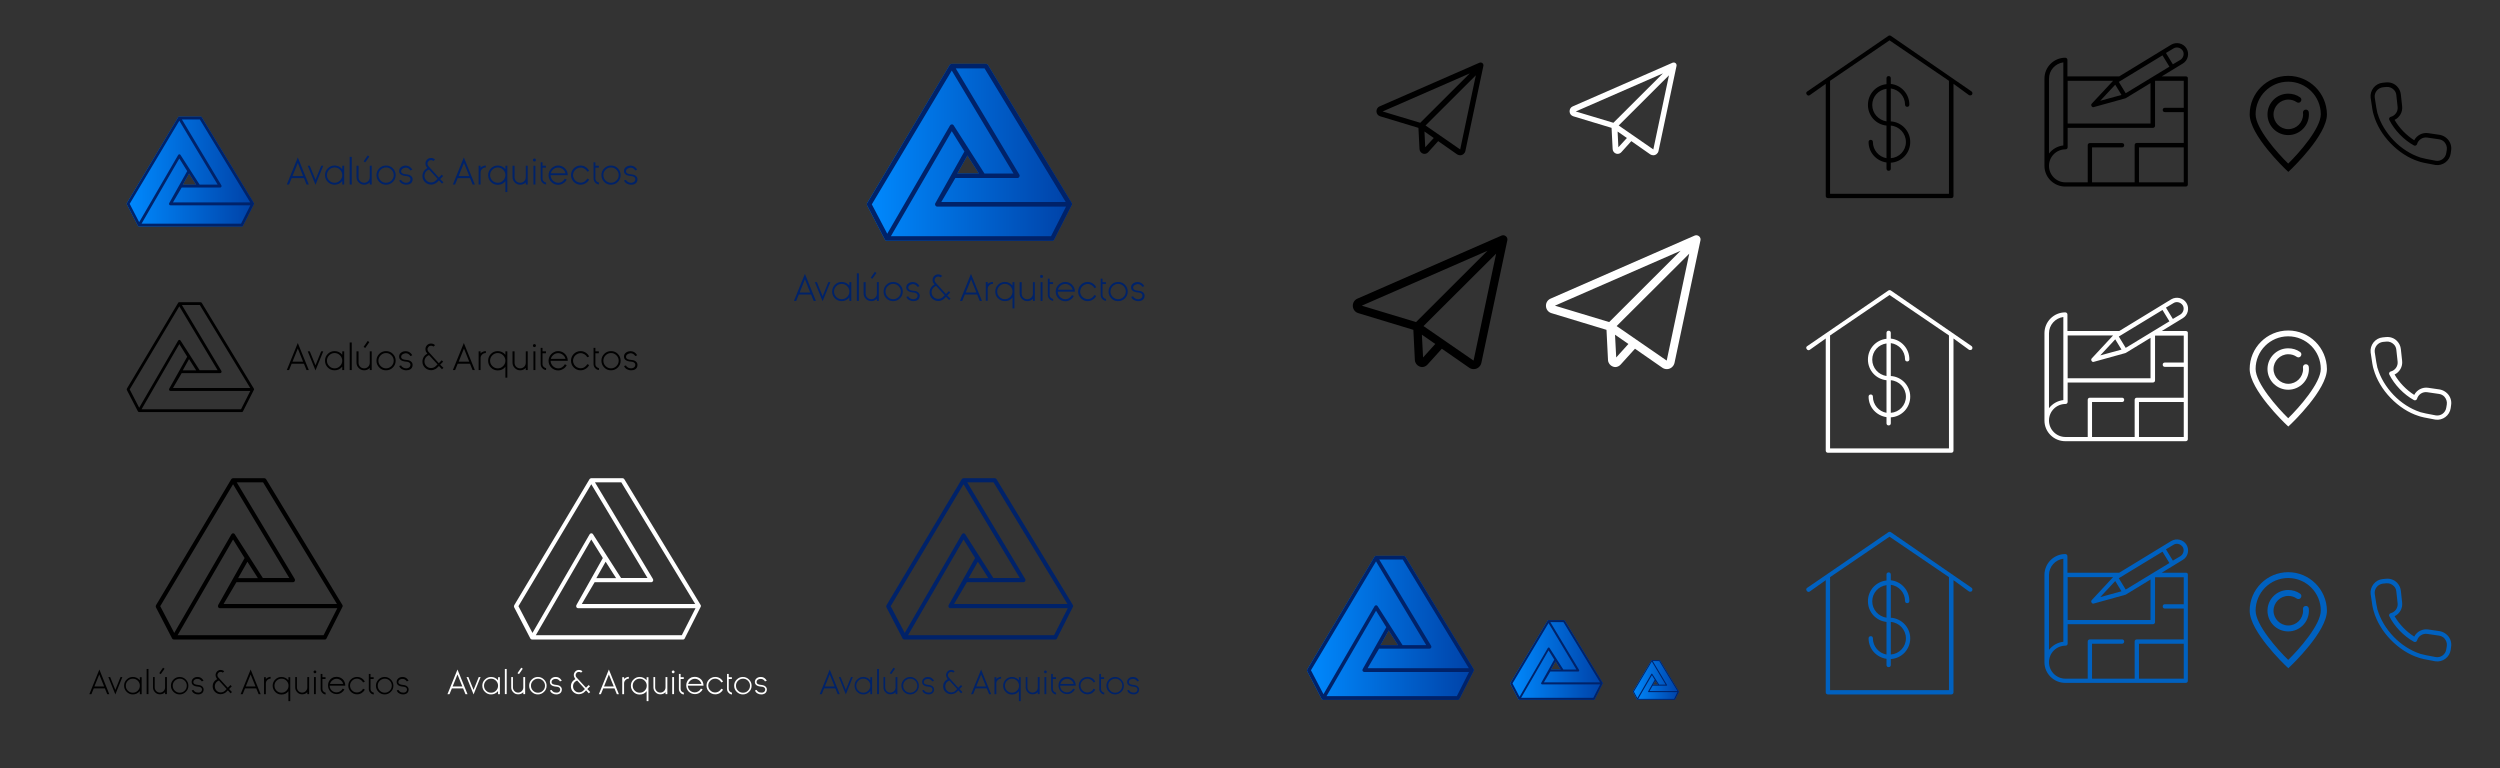 <?xml version="1.0" encoding="utf-8"?>
<!-- Generator: Adobe Illustrator 22.1.0, SVG Export Plug-In . SVG Version: 6.00 Build 0)  -->
<svg version="1.1" id="Layer_1" xmlns="http://www.w3.org/2000/svg" xmlns:xlink="http://www.w3.org/1999/xlink" x="0px" y="0px"
	 viewBox="0 0 2317 712" style="enable-background:new 0 0 2317 712;" xml:space="preserve">
<rect x="0" y="0" width="2317" height="712" fill="#333333" stroke="none"/>
<style type="text/css">
	.st0{fill:#FFFFFF;}
	.st1{fill:#0061C0;}
	.st2{fill:#002269;}
	.st3{fill:url(#SVGID_1_);}
	.st4{fill:url(#SVGID_2_);}
	.st5{fill:url(#SVGID_3_);}
	.st6{fill:url(#SVGID_4_);}
	.st7{fill:url(#SVGID_5_);}
</style>
<path d="M1311.3,333.8c0.2,2.7,2,5,4.4,5.9c0.8,0.3,1.5,0.5,2.3,0.5c1.8,0,3.6-0.8,5-2.3l13.3-14.7l25.5,17.7
	c1.2,0.8,2.6,1.2,4.1,1.2c3.3,0,6.2-2.4,7-5.6l24.1-113.8c0.3-1.4-0.2-2.9-1.4-3.8c-1.1-0.9-2.6-1.1-3.9-0.6l-133.7,58.5
	c-2.7,1.2-4.4,3.9-4.2,7c0.2,3,2.1,5.5,5,6.4l51.1,15.5L1311.3,333.8z M1318.9,331.3l-1.1-21.1l12.4,8.6L1318.9,331.3z
	 M1365.7,334.2l-46.4-32l67.3-67.1L1365.7,334.2z M1378.6,232.4l-66.2,66.1l-50.3-15.2L1378.6,232.4z"/>
<path d="M1315.6,138.2c0.1,1.9,1.4,3.5,3,4.1c0.5,0.2,1.1,0.3,1.6,0.3c1.3,0,2.5-0.5,3.5-1.6l9.2-10.2l17.6,12.3
	c0.8,0.5,1.8,0.8,2.8,0.8c2.3,0,4.3-1.7,4.8-3.9l16.7-78.9c0.2-0.9-0.1-2-0.9-2.6c-0.7-0.6-1.8-0.7-2.7-0.4l-92.6,40.5
	c-1.9,0.8-3,2.7-2.9,4.8s1.5,3.8,3.5,4.4l35.4,10.7L1315.6,138.2z M1320.9,136.5l-0.7-14.6l8.6,6L1320.9,136.5z M1353.3,138.5
	l-32.1-22.2l46.6-46.5L1353.3,138.5z M1362.2,68l-45.9,45.8l-34.9-10.5L1362.2,68z"/>
<path class="st0" d="M1490.3,333.8c0.2,2.7,2,5,4.4,5.9c0.8,0.3,1.5,0.5,2.3,0.5c1.8,0,3.6-0.8,5-2.3l13.3-14.7l25.5,17.7
	c1.2,0.8,2.6,1.2,4.1,1.2c3.3,0,6.2-2.4,7-5.6l24.1-113.8c0.3-1.4-0.2-2.9-1.4-3.8c-1.1-0.9-2.6-1.1-3.9-0.6l-133.7,58.5
	c-2.7,1.2-4.4,3.9-4.2,7c0.2,3,2.1,5.5,5,6.4l51.1,15.5L1490.3,333.8z M1497.9,331.3l-1.1-21.1l12.4,8.6L1497.9,331.3z
	 M1544.7,334.2l-46.4-32l67.3-67.1L1544.7,334.2z M1557.6,232.4l-66.2,66.1l-50.3-15.2L1557.6,232.4z"/>
<path class="st0" d="M1494.6,138.2c0.1,1.9,1.4,3.5,3,4.1c0.5,0.2,1.1,0.3,1.6,0.3c1.3,0,2.5-0.5,3.5-1.6l9.2-10.2l17.6,12.3
	c0.8,0.5,1.8,0.8,2.8,0.8c2.3,0,4.3-1.7,4.8-3.9l16.7-78.9c0.2-0.9-0.1-2-0.9-2.6c-0.7-0.6-1.8-0.7-2.7-0.4l-92.6,40.5
	c-1.9,0.8-3,2.7-2.9,4.8s1.5,3.8,3.5,4.4l35.4,10.7L1494.6,138.2z M1499.9,136.5l-0.7-14.6l8.6,6L1499.9,136.5z M1532.3,138.5
	l-32.1-22.2l46.6-46.5L1532.3,138.5z M1541.2,68l-45.9,45.8l-34.9-10.5L1541.2,68z"/>
<g>
	<path d="M1676.1,88.6c0.4,0,0.8-0.2,1.2-0.4l14.8-10.5v103.9c0,1.2,0.8,2,2,2h114.4c1.2,0,2-0.8,2-2V77.7l14.4,10.5
		c0.4,0.2,0.8,0.2,1.2,0.2c0.6,0,1.2-0.2,1.6-0.8c0.6-0.8,0.4-2.2-0.4-2.8l-74.9-51.6c-0.6-0.4-1.6-0.4-2.2,0l-75.3,51.6
		c-1,0.6-1.2,1.8-0.4,2.8C1674.9,88.2,1675.5,88.6,1676.1,88.6z M1696.1,74.9l55.1-37.5l55.1,37.5v104.7h-110.2V74.9z"/>
	<path d="M1752.4,112.5V82c7.5,1,13.2,7.3,13.2,15c0,1.2,0.8,2,2,2s2-0.8,2-2c0-9.9-7.5-18.2-17.2-19.2v-5.3c0-1.2-0.8-2-2-2
		s-2,0.8-2,2v5.5c-9.7,1-17.2,9.1-17.2,19.2s7.5,18.2,17.2,19.2v30.2c-7.1-1.2-12.6-7.5-12.6-15c0-1.2-0.8-2-2-2c-1.2,0-2,0.8-2,2
		c0,9.7,7.1,17.6,16.6,19v5.7c0,1.2,0.8,2,2,2s2-0.8,2-2v-5.5c10.1-0.6,18-8.9,18-19.2S1762.3,113.1,1752.4,112.5z M1735.2,97.3
		c0-7.7,5.7-14,13.2-15v30.2C1740.9,111.3,1735.2,105,1735.2,97.3z M1752.4,146.6v-30.2c7.7,0.6,14,7.1,14,15.2
		C1766.4,139.7,1760.1,146.1,1752.4,146.6z"/>
</g>
<g>
	<path d="M2025.9,70.8h-22.4l19.5-11.9c4.8-2.8,6.4-9.3,3.4-14.1s-9.3-6.2-14.1-3.4l-48.2,29.4h-48V55.5c0-1.2-1-2-2-2
		c-10.7,0-19.3,8.7-19.3,19.3v81c0,10.5,8.7,19.1,19.3,19.1h111.6c1.2,0,2-0.8,2-2V72.9C2027.9,71.6,2027.1,70.8,2025.9,70.8z
		 M1960.4,78.5l5.8,9.5l-19.7,5.4L1960.4,78.5z M1970.1,86.4l-6.4-10.5l40.5-24.6l6.4,10.5L1970.1,86.4z M2014.4,44.9
		c2.8-1.8,6.6-0.8,8.5,2c1.8,2.8,0.8,6.6-2,8.5l-7.1,4.2l-6.4-10.5L2014.4,44.9z M1958.4,74.9L1938.7,96c-0.6,0.6-0.8,1.6-0.2,2.4
		c0.4,0.8,1.4,1.2,2.2,0.8l29.2-8.1l0,0c0.2,0,0.4-0.2,0.4-0.2l22.8-13.9v37.5h-76.8V74.9H1958.4z M1899,72.9
		c0-7.7,5.8-14.1,13.3-15.1v77c-5.4,0.6-10.1,3.4-13.3,7.5C1899,142.2,1899,72.9,1899,72.9z M1899,153.7c0-8.5,6.9-15.3,15.3-15.3
		c1.2,0,2-0.8,2-2v-17.9h79c1.2,0,2-0.8,2-2V74.9h26.6v25h-17.5c-1.2,0-2,0.8-2,2c0,1.2,0.8,2,2,2h17.5v28.6h-43.5c-1.2,0-2,0.8-2,2
		V169h-39.5v-32.4h27.8c1.2,0,2-0.8,2-2s-0.8-2-2-2h-29.8c-1.2,0-2,0.8-2,2V169h-20.6C1905.8,169,1899,162.1,1899,153.7z
		 M1982.4,169v-32.4h41.5V169H1982.4z"/>
</g>
<g>
	<g>
		<path d="M2120.7,70.3c-19.7,0-35.7,16-35.7,35.7c0,19.2,32.5,50.2,33.9,51.5l1.9,1.8l1.9-1.8c1.4-1.3,33.9-32.3,33.9-51.5
			C2156.4,86.3,2140.4,70.3,2120.7,70.3z M2120.7,151.6c-10-9.7-30.2-32.5-30.2-45.7c0-16.7,13.5-30.2,30.2-30.2
			s30.2,13.6,30.2,30.2C2150.9,119,2130.7,141.9,2120.7,151.6z"/>
		<path d="M2136.8,101.6c-1.5,0.1-2.6,1.5-2.4,3c0,0.5,0.1,0.9,0.1,1.4c0,7.6-6.2,13.7-13.7,13.7s-13.7-6.2-13.7-13.7
			s6.2-13.7,13.7-13.7c2.9,0,5.5,0.8,7.8,2.4c1.3,0.9,3,0.6,3.8-0.7c0.9-1.3,0.6-3-0.7-3.8c-3.2-2.3-7-3.4-11-3.4
			c-10.6,0-19.2,8.6-19.2,19.2s8.6,19.2,19.2,19.2s19.2-8.6,19.2-19.2c0-0.7,0-1.3-0.1-1.9C2139.7,102.5,2138.3,101.4,2136.8,101.6z
			"/>
	</g>
</g>
<g>
	<path d="M2268.3,128.8c2.7,2.8,4,6.7,3.4,10.5l-0.4,3c-1,6.8-7.4,11.6-14.2,10.6c-8.7-1.5-13.9-2.7-15.6-3.4
		c-9.2-2.9-18.3-8.8-25.9-16.7c-7.6-7.8-13.1-17.2-15.7-26.5c-0.7-1.7-1.6-7-2.8-15.7c-0.4-3.4,0.6-6.6,2.7-9.3
		c2.1-2.6,5.1-4.3,8.4-4.6l3.1-0.3c3.9-0.4,7.7,0.9,10.4,3.8l0,0c1.9,2,3.1,4.5,3.4,7.3l1.2,11c0.6,5.3-2.3,10.4-7,12.6
		c4.3,7.5,10.9,14.3,18.2,18.9c2.4-4.6,7.6-7.4,12.9-6.6l11,1.6C2263.9,125.5,2266.4,126.8,2268.3,128.8z M2218.4,130.1
		c7.1,7.4,15.8,12.9,24.3,15.7c0.2,0.1,0.4,0.1,0.5,0.2c0.9,0.4,8.1,1.9,14.4,3c4.6,0.7,8.9-2.5,9.6-7.2l0.5-3
		c0.4-2.6-0.5-5.2-2.3-7.2c-1.3-1.4-3-2.2-4.9-2.5l-11-1.6c-4.2-0.6-8.2,2-9.4,6.1c-0.2,0.6-0.6,1.1-1.2,1.3
		c-0.6,0.2-1.2,0.2-1.7-0.1c-9.4-5.2-18-14.1-22.8-23.7c-0.3-0.5-0.3-1.2,0-1.7c0.3-0.6,0.7-1,1.3-1.1c4.1-1,6.9-5,6.4-9.2l-1.2-11
		c-0.2-1.9-1-3.6-2.3-4.9c-1.9-1.9-4.4-2.9-7.1-2.6l-3.1,0.3c-2.2,0.3-4.3,1.4-5.7,3.2c-1.4,1.8-2.1,4-1.8,6.3
		c0.9,6.3,2.1,13.5,2.5,14.6c0.1,0.2,0.1,0.2,0.2,0.4C2206.1,113.9,2211.3,122.7,2218.4,130.1z"/>
</g>
<g>
	<path class="st0" d="M1676.1,324.6c0.4,0,0.8-0.2,1.2-0.4l14.8-10.5v103.9c0,1.2,0.8,2,2,2h114.4c1.2,0,2-0.8,2-2V313.7l14.4,10.5
		c0.4,0.2,0.8,0.2,1.2,0.2c0.6,0,1.2-0.2,1.6-0.8c0.6-0.8,0.4-2.2-0.4-2.8l-74.9-51.6c-0.6-0.4-1.6-0.4-2.2,0l-75.3,51.6
		c-1,0.6-1.2,1.8-0.4,2.8C1674.9,324.2,1675.5,324.6,1676.1,324.6z M1696.1,310.9l55.1-37.5l55.1,37.5v104.7h-110.2V310.9z"/>
	<path class="st0" d="M1752.4,348.5V318c7.5,1,13.2,7.3,13.2,15c0,1.2,0.8,2,2,2s2-0.8,2-2c0-9.9-7.5-18.2-17.2-19.2v-5.3
		c0-1.2-0.8-2-2-2s-2,0.8-2,2v5.5c-9.7,1-17.2,9.1-17.2,19.2s7.5,18.2,17.2,19.2v30.2c-7.1-1.2-12.6-7.5-12.6-15c0-1.2-0.8-2-2-2
		c-1.2,0-2,0.8-2,2c0,9.7,7.1,17.6,16.6,19v5.7c0,1.2,0.8,2,2,2s2-0.8,2-2v-5.5c10.1-0.6,18-8.9,18-19.2S1762.3,349.1,1752.4,348.5z
		 M1735.2,333.3c0-7.7,5.7-14,13.2-15v30.2C1740.9,347.3,1735.2,341,1735.2,333.3z M1752.4,382.6v-30.2c7.7,0.6,14,7.1,14,15.2
		S1760.1,382.1,1752.4,382.6z"/>
</g>
<g>
	<path class="st0" d="M2025.9,306.8h-22.4l19.5-11.9c4.8-2.8,6.4-9.3,3.4-14.1s-9.3-6.2-14.1-3.4l-48.2,29.4h-48v-15.3
		c0-1.2-1-2-2-2c-10.7,0-19.3,8.7-19.3,19.3v81c0,10.5,8.7,19.1,19.3,19.1h111.6c1.2,0,2-0.8,2-2v-98.1
		C2027.9,307.6,2027.1,306.8,2025.9,306.8z M1960.4,314.5l5.8,9.5l-19.7,5.4L1960.4,314.5z M1970.1,322.4l-6.4-10.5l40.5-24.6
		l6.4,10.5L1970.1,322.4z M2014.4,280.9c2.8-1.8,6.6-0.8,8.5,2c1.8,2.8,0.8,6.6-2,8.5l-7.1,4.2l-6.4-10.5L2014.4,280.9z
		 M1958.4,310.9l-19.7,21.2c-0.6,0.6-0.8,1.6-0.2,2.4c0.4,0.8,1.4,1.2,2.2,0.8l29.2-8.1l0,0c0.2,0,0.4-0.2,0.4-0.2l22.8-13.9v37.5
		h-76.8v-39.7H1958.4z M1899,308.9c0-7.7,5.8-14.1,13.3-15.1v77c-5.4,0.6-10.1,3.4-13.3,7.5C1899,378.2,1899,308.9,1899,308.9z
		 M1899,389.7c0-8.5,6.9-15.3,15.3-15.3c1.2,0,2-0.8,2-2v-17.9h79c1.2,0,2-0.8,2-2v-41.5h26.6v25h-17.5c-1.2,0-2,0.8-2,2s0.8,2,2,2
		h17.5v28.6h-43.5c-1.2,0-2,0.8-2,2V405h-39.5v-32.4h27.8c1.2,0,2-0.8,2-2c0-1.2-0.8-2-2-2h-29.8c-1.2,0-2,0.8-2,2V405h-20.6
		C1905.8,405,1899,398.1,1899,389.7z M1982.4,405v-32.4h41.5V405H1982.4z"/>
</g>
<g>
	<g>
		<path class="st0" d="M2120.7,306.3c-19.7,0-35.7,16-35.7,35.7c0,19.2,32.5,50.2,33.9,51.5l1.9,1.8l1.9-1.8
			c1.4-1.3,33.9-32.3,33.9-51.5C2156.4,322.3,2140.4,306.3,2120.7,306.3z M2120.7,387.6c-10-9.7-30.2-32.5-30.2-45.7
			c0-16.7,13.5-30.2,30.2-30.2s30.2,13.6,30.2,30.2C2150.9,355,2130.7,377.9,2120.7,387.6z"/>
		<path class="st0" d="M2136.8,337.6c-1.5,0.1-2.6,1.5-2.4,3c0,0.5,0.1,0.9,0.1,1.4c0,7.6-6.2,13.7-13.7,13.7s-13.7-6.2-13.7-13.7
			s6.2-13.7,13.7-13.7c2.9,0,5.5,0.8,7.8,2.4c1.3,0.9,3,0.6,3.8-0.7c0.9-1.3,0.6-3-0.7-3.8c-3.2-2.3-7-3.4-11-3.4
			c-10.6,0-19.2,8.6-19.2,19.2s8.6,19.2,19.2,19.2s19.2-8.6,19.2-19.2c0-0.7,0-1.3-0.1-1.9C2139.7,338.5,2138.3,337.4,2136.8,337.6z
			"/>
	</g>
</g>
<g>
	<path class="st0" d="M2268.3,364.8c2.7,2.8,4,6.7,3.4,10.5l-0.4,3c-1,6.8-7.4,11.6-14.2,10.6c-8.7-1.5-13.9-2.7-15.6-3.4
		c-9.2-2.9-18.3-8.8-25.9-16.7c-7.6-7.8-13.1-17.2-15.7-26.5c-0.7-1.7-1.6-7-2.8-15.7c-0.4-3.4,0.6-6.6,2.7-9.3
		c2.1-2.6,5.1-4.3,8.4-4.6l3.1-0.3c3.9-0.4,7.7,0.9,10.4,3.8l0,0c1.9,2,3.1,4.5,3.4,7.3l1.2,11c0.6,5.3-2.3,10.4-7,12.6
		c4.3,7.5,10.9,14.3,18.2,18.9c2.4-4.6,7.6-7.4,12.9-6.6l11,1.6C2263.9,361.5,2266.4,362.8,2268.3,364.8z M2218.4,366.1
		c7.1,7.4,15.8,12.9,24.3,15.7c0.2,0.1,0.4,0.1,0.5,0.2c0.9,0.4,8.1,1.9,14.4,3c4.6,0.7,8.9-2.5,9.6-7.2l0.5-3
		c0.4-2.6-0.5-5.2-2.3-7.2c-1.3-1.4-3-2.2-4.9-2.5l-11-1.6c-4.2-0.6-8.2,2-9.4,6.1c-0.2,0.6-0.6,1.1-1.2,1.3
		c-0.6,0.2-1.2,0.2-1.7-0.1c-9.4-5.2-18-14.1-22.8-23.7c-0.3-0.5-0.3-1.2,0-1.7c0.3-0.6,0.7-1,1.3-1.1c4.1-1,6.9-5,6.4-9.2l-1.2-11
		c-0.2-1.9-1-3.6-2.3-4.9c-1.9-1.9-4.4-2.9-7.1-2.6l-3.1,0.3c-2.2,0.3-4.3,1.4-5.7,3.2c-1.4,1.8-2.1,4-1.8,6.3
		c0.9,6.3,2.1,13.5,2.5,14.6c0.1,0.2,0.1,0.2,0.2,0.4C2206.1,349.9,2211.3,358.7,2218.4,366.1z"/>
</g>
<g>
	<path class="st1" d="M1676.1,548.6c0.4,0,0.8-0.2,1.2-0.4l14.8-10.5v103.9c0,1.2,0.8,2,2,2h114.4c1.2,0,2-0.8,2-2V537.7l14.4,10.5
		c0.4,0.2,0.8,0.2,1.2,0.2c0.6,0,1.2-0.2,1.6-0.8c0.6-0.8,0.4-2.2-0.4-2.8l-74.9-51.6c-0.6-0.4-1.6-0.4-2.2,0l-75.3,51.6
		c-1,0.6-1.2,1.8-0.4,2.8C1674.9,548.2,1675.5,548.6,1676.1,548.6z M1696.1,534.9l55.1-37.5l55.1,37.5v104.7h-110.2V534.9z"/>
	<path class="st1" d="M1752.4,572.5V542c7.5,1,13.2,7.3,13.2,15c0,1.2,0.8,2,2,2s2-0.8,2-2c0-9.9-7.5-18.2-17.2-19.2v-5.3
		c0-1.2-0.8-2-2-2s-2,0.8-2,2v5.5c-9.7,1-17.2,9.1-17.2,19.2s7.5,18.2,17.2,19.2v30.2c-7.1-1.2-12.6-7.5-12.6-15c0-1.2-0.8-2-2-2
		c-1.2,0-2,0.8-2,2c0,9.7,7.1,17.6,16.6,19v5.7c0,1.2,0.8,2,2,2s2-0.8,2-2v-5.5c10.1-0.6,18-8.9,18-19.2
		C1770.4,581.4,1762.3,573.1,1752.4,572.5z M1735.2,557.3c0-7.7,5.7-14,13.2-15v30.2C1740.9,571.3,1735.2,565,1735.2,557.3z
		 M1752.4,606.6v-30.2c7.7,0.6,14,7.1,14,15.2C1766.4,599.7,1760.1,606.1,1752.4,606.6z"/>
</g>
<g>
	<path class="st1" d="M2025.9,530.8h-22.4l19.5-11.9c4.8-2.8,6.4-9.3,3.4-14.1s-9.3-6.2-14.1-3.4l-48.2,29.4h-48v-15.3
		c0-1.2-1-2-2-2c-10.7,0-19.3,8.7-19.3,19.3v81c0,10.5,8.7,19.1,19.3,19.1h111.6c1.2,0,2-0.8,2-2v-98.1
		C2027.9,531.6,2027.1,530.8,2025.9,530.8z M1960.4,538.5l5.8,9.5l-19.7,5.4L1960.4,538.5z M1970.1,546.4l-6.4-10.5l40.5-24.6
		l6.4,10.5L1970.1,546.4z M2014.4,504.9c2.8-1.8,6.6-0.8,8.5,2c1.8,2.8,0.8,6.6-2,8.5l-7.1,4.2l-6.4-10.5L2014.4,504.9z
		 M1958.4,534.9l-19.7,21.2c-0.6,0.6-0.8,1.6-0.2,2.4c0.4,0.8,1.4,1.2,2.2,0.8l29.2-8.1l0,0c0.2,0,0.4-0.2,0.4-0.2l22.8-13.9v37.5
		h-76.8v-39.7H1958.4z M1899,532.9c0-7.7,5.8-14.1,13.3-15.1v77c-5.4,0.6-10.1,3.4-13.3,7.5C1899,602.2,1899,532.9,1899,532.9z
		 M1899,613.7c0-8.5,6.9-15.3,15.3-15.3c1.2,0,2-0.8,2-2v-17.9h79c1.2,0,2-0.8,2-2v-41.5h26.6v25h-17.5c-1.2,0-2,0.8-2,2s0.8,2,2,2
		h17.5v28.6h-43.5c-1.2,0-2,0.8-2,2V629h-39.5v-32.4h27.8c1.2,0,2-0.8,2-2c0-1.2-0.8-2-2-2h-29.8c-1.2,0-2,0.8-2,2V629h-20.6
		C1905.8,629,1899,622.1,1899,613.7z M1982.4,629v-32.4h41.5V629H1982.4z"/>
</g>
<g>
	<g>
		<path class="st1" d="M2120.7,530.3c-19.7,0-35.7,16-35.7,35.7c0,19.2,32.5,50.2,33.9,51.5l1.9,1.8l1.9-1.8
			c1.4-1.3,33.9-32.3,33.9-51.5C2156.4,546.3,2140.4,530.3,2120.7,530.3z M2120.7,611.6c-10-9.7-30.2-32.5-30.2-45.7
			c0-16.7,13.5-30.2,30.2-30.2s30.2,13.6,30.2,30.2C2150.9,579,2130.7,601.9,2120.7,611.6z"/>
		<path class="st1" d="M2136.8,561.6c-1.5,0.1-2.6,1.5-2.4,3c0,0.5,0.1,0.9,0.1,1.4c0,7.6-6.2,13.7-13.7,13.7s-13.7-6.2-13.7-13.7
			s6.2-13.7,13.7-13.7c2.9,0,5.5,0.8,7.8,2.4c1.3,0.9,3,0.6,3.8-0.7c0.9-1.3,0.6-3-0.7-3.8c-3.2-2.3-7-3.4-11-3.4
			c-10.6,0-19.2,8.6-19.2,19.2s8.6,19.2,19.2,19.2s19.2-8.6,19.2-19.2c0-0.7,0-1.3-0.1-1.9C2139.7,562.5,2138.3,561.4,2136.8,561.6z
			"/>
	</g>
</g>
<g>
	<path class="st1" d="M2268.3,588.8c2.7,2.8,4,6.7,3.4,10.5l-0.4,3c-1,6.8-7.4,11.6-14.2,10.6c-8.7-1.5-13.9-2.7-15.6-3.4
		c-9.2-2.9-18.3-8.8-25.9-16.7c-7.6-7.8-13.1-17.2-15.7-26.5c-0.7-1.7-1.6-7-2.8-15.7c-0.4-3.4,0.6-6.6,2.7-9.3
		c2.1-2.6,5.1-4.3,8.4-4.6l3.1-0.3c3.9-0.4,7.7,0.9,10.4,3.8l0,0c1.9,2,3.1,4.5,3.4,7.3l1.2,11c0.6,5.3-2.3,10.4-7,12.6
		c4.3,7.5,10.9,14.3,18.2,18.9c2.4-4.6,7.6-7.4,12.9-6.6l11,1.6C2263.9,585.5,2266.4,586.8,2268.3,588.8z M2218.4,590.1
		c7.1,7.4,15.8,12.9,24.3,15.7c0.2,0.1,0.4,0.1,0.5,0.2c0.9,0.4,8.1,1.9,14.4,3c4.6,0.7,8.9-2.5,9.6-7.2l0.5-3
		c0.4-2.6-0.5-5.2-2.3-7.2c-1.3-1.4-3-2.2-4.9-2.5l-11-1.6c-4.2-0.6-8.2,2-9.4,6.1c-0.2,0.6-0.6,1.1-1.2,1.3
		c-0.6,0.2-1.2,0.2-1.7-0.1c-9.4-5.2-18-14.1-22.8-23.7c-0.3-0.5-0.3-1.2,0-1.7c0.3-0.6,0.7-1,1.3-1.1c4.1-1,6.9-5,6.4-9.2l-1.2-11
		c-0.2-1.9-1-3.6-2.3-4.9c-1.9-1.9-4.4-2.9-7.1-2.6l-3.1,0.3c-2.2,0.3-4.3,1.4-5.7,3.2c-1.4,1.8-2.1,4-1.8,6.3
		c0.9,6.3,2.1,13.5,2.5,14.6c0.1,0.2,0.1,0.2,0.2,0.4C2206.1,573.9,2211.3,582.7,2218.4,590.1z"/>
</g>
<g>
	<g>
		<g>
			<path class="st2" d="M756.2,278.9h-2.1l-2.4-5.9h-11.4l-2.4,5.9h-2.1l10.2-25.1L756.2,278.9z M750.9,271.1l-4.9-12.2l-4.9,12.2
				H750.9z"/>
			<path class="st2" d="M755.2,261.5h1.9l5.3,13l5.3-13h1.9l-7.2,17.7L755.2,261.5z"/>
			<path class="st2" d="M780.1,279.1c-2.5,0-4.6-0.9-6.3-2.6c-1.7-1.7-2.6-3.8-2.6-6.3c0-2.5,0.9-4.6,2.6-6.3
				c1.7-1.7,3.8-2.6,6.3-2.6c2.8,0,5.2,1.1,7.1,3.4v-3.2h1.8v17.4h-1.8v-3.2C785.3,278,782.9,279.1,780.1,279.1z M780.1,263.1
				c-1.9,0-3.6,0.7-5,2.1c-1.4,1.4-2.1,3.1-2.1,5c0,1.9,0.7,3.6,2.1,5c1.4,1.4,3.1,2.1,5,2.1c1.9,0,3.6-0.7,5-2.1
				c1.4-1.4,2.1-3.1,2.1-5c0-1.9-0.7-3.6-2.1-5C783.7,263.8,782,263.1,780.1,263.1z"/>
			<path class="st2" d="M794.1,253.3h1.9v25.6h-1.9V253.3z"/>
			<path class="st2" d="M800.5,261.5h1.8v10.6c0,1.4,0.5,2.7,1.5,3.7c1,1,2.3,1.5,3.7,1.5s2.7-0.5,3.7-1.5c1-1,1.5-2.3,1.5-3.7
				v-10.6h1.8v17.4h-1.8v-2c-1.5,1.5-3.2,2.2-5.2,2.2c-1.9,0-3.6-0.7-5-2.1c-1.4-1.4-2.1-3-2.1-5V261.5z M810.8,251.9l1.5,1.1
				l-3.8,5.4l-1.5-1L810.8,251.9z"/>
			<path class="st2" d="M821.5,276.5c-1.7-1.7-2.6-3.8-2.6-6.3c0-2.5,0.9-4.6,2.6-6.3c1.7-1.7,3.8-2.6,6.3-2.6
				c2.5,0,4.6,0.9,6.3,2.6c1.7,1.7,2.6,3.8,2.6,6.3c0,2.5-0.9,4.6-2.6,6.3c-1.7,1.7-3.8,2.6-6.3,2.6
				C825.3,279.1,823.2,278.3,821.5,276.5z M822.8,265.2c-1.4,1.4-2.1,3.1-2.1,5s0.7,3.6,2.1,5c1.4,1.4,3.1,2.1,5,2.1s3.6-0.7,5-2.1
				c1.4-1.4,2.1-3.1,2.1-5s-0.7-3.6-2.1-5c-1.4-1.4-3.1-2.1-5-2.1S824.2,263.8,822.8,265.2z"/>
			<path class="st2" d="M846.5,279.1c-1.4,0-2.7-0.4-3.9-1c-1.4-0.8-2.2-1.8-2.6-3l1.8-0.5c0.2,0.8,0.9,1.5,1.9,2
				c0.8,0.5,1.8,0.7,2.8,0.7c0.1,0,0.3,0,0.4,0s0.3,0,0.5-0.1c0.5-0.1,0.9-0.2,1.2-0.4c1.1-0.5,1.7-1.4,1.8-2.7
				c0-0.7-0.1-1.2-0.6-1.7c-0.7-0.8-1.8-1.2-3.2-1.3c-2.6-0.2-4.5-0.8-5.6-1.9c-0.4-0.4-0.7-0.9-0.9-1.4c-0.1-0.4-0.2-0.9-0.2-1.3
				c0-1.6,0.6-2.9,1.9-3.8c1.2-0.9,2.5-1.3,4.2-1.3c1.9,0,3.5,0.7,4.8,2c0.4,0.4,0.8,0.9,1.1,1.5l0.2,0.3l-1.7,0.7l-0.1-0.1
				c-0.2-0.4-0.5-0.7-0.8-1c-1-1-2.1-1.5-3.6-1.5c-0.2,0-0.5,0-0.6,0.1c-0.5,0.1-0.9,0.2-1.3,0.4c-1.4,0.6-2.2,1.5-2.2,2.9
				c0,1,0.6,1.7,1.8,2.2c0.8,0.3,1.9,0.5,3.2,0.6c1.1,0.1,2.1,0.3,3,0.7c0.6,0.3,1.1,0.7,1.6,1.2c0.8,0.9,1.1,1.9,1,3.1
				c-0.1,1.6-0.8,2.8-2,3.6C849.3,278.8,848,279.1,846.5,279.1L846.5,279.1z"/>
			<path class="st2" d="M881,276.8l-1.4,1.3l-2.8-3l-1.3,1.3c-0.1,0.1-0.1,0.1-0.2,0.2c-0.5,0.5-1.1,1-1.7,1.3
				c-1.2,0.7-2.6,1.1-4,1.1c-2.2,0-4.1-0.8-5.7-2.3c-1.6-1.6-2.4-3.4-2.4-5.7c0-2.2,0.8-4.1,2.3-5.7c0.5-0.5,1.3-1.1,2.3-1.7
				l-0.7-0.9l-0.1-0.1c-0.7-0.9-1-1.9-1-3.1c0-1.4,0.5-2.7,1.5-3.7c1-1,2.2-1.5,3.7-1.5h0c1.4,0,2.7,0.5,3.7,1.5l-1.5,1.3
				c-0.5-0.5-1.3-0.8-2.2-0.8c-0.9,0-1.7,0.3-2.3,1c-0.6,0.7-1,1.4-1,2.3c0,0.8,0.3,1.5,0.8,2.2l9.7,10.7l1.5-1.5l1.2-1.2l1.3,1.3
				l-2.8,2.8L881,276.8z M875.5,273.6l-7.9-8.6c-1,0.4-1.8,0.9-2.4,1.5c-1.2,1.2-1.8,2.7-1.8,4.4c0,1.7,0.6,3.1,1.8,4.3
				c1.2,1.2,2.6,1.8,4.2,1.8c1.6,0,3.1-0.5,4.3-1.6c0,0,0.1-0.1,0.1-0.1c0,0,0.1-0.1,0.1-0.1L875.5,273.6z"/>
			<path class="st2" d="M910.1,278.9h-2.1l-2.4-5.9h-11.4l-2.4,5.9h-2.1l10.2-25.1L910.1,278.9z M904.9,271.1l-4.9-12.2l-4.9,12.2
				H904.9z"/>
			<path class="st2" d="M920.3,261.3v1.8h-0.1c-1.3,0-2.5,0.5-3.4,1.4c-1,0.9-1.4,2.1-1.4,3.4v10.9h-1.8v-17.4h1.8v1.9
				c0.6-0.7,1.3-1.2,2.2-1.5C918.4,261.5,919.3,261.3,920.3,261.3L920.3,261.3z"/>
			<path class="st2" d="M922.4,270.2c0-2.5,0.9-4.6,2.6-6.3c1.7-1.7,3.8-2.6,6.3-2.6c2.8,0,5.1,1.1,7.1,3.4v-3.2h1.8v24.3h-1.8
				v-10.1c-1.7,2.3-4,3.4-7.1,3.4c-2.5,0-4.6-0.9-6.3-2.6C923.2,274.8,922.4,272.7,922.4,270.2z M924.2,270.2c0,1.9,0.7,3.6,2.1,5
				c1.4,1.4,3.1,2.1,5,2.1s3.6-0.7,5-2.1c1.4-1.4,2.1-3.1,2.1-5s-0.7-3.6-2.1-5c-1.4-1.4-3.1-2.1-5-2.1s-3.6,0.7-5,2.1
				C924.9,266.6,924.2,268.3,924.2,270.2z"/>
			<path class="st2" d="M945.1,261.5h1.8v10.6c0,1.4,0.5,2.7,1.5,3.7c1,1,2.3,1.5,3.7,1.5s2.7-0.5,3.7-1.5c1-1,1.5-2.3,1.5-3.7
				v-10.6h1.8v17.4h-1.8v-2c-1.5,1.5-3.2,2.2-5.2,2.2c-1.9,0-3.6-0.7-5-2.1c-1.4-1.4-2.1-3-2.1-5V261.5z"/>
			<path class="st2" d="M964.3,257.2c-0.3-0.3-0.4-0.6-0.4-1c0-0.4,0.1-0.7,0.4-1c0.3-0.3,0.6-0.4,1-0.4c0.4,0,0.7,0.1,1,0.4
				c0.3,0.3,0.4,0.6,0.4,1c0,0.4-0.1,0.7-0.4,1c-0.3,0.3-0.6,0.4-1,0.4C964.9,257.6,964.6,257.5,964.3,257.2z M964.4,261.5h1.8v17.4
				h-1.8V261.5z"/>
			<path class="st2" d="M971,258.3h1.8v3.2h3.2v1.8h-3.2v10c0,1,0.3,1.9,1.1,2.6c0.7,0.7,1.4,1.1,2.2,1.1v1.8
				c-1.2,0-2.4-0.5-3.4-1.6c-1.1-1.1-1.6-2.4-1.6-3.9V258.3z"/>
			<path class="st2" d="M987.3,261.3c1.2,0,2.4,0.2,3.5,0.7c1.1,0.5,2,1.1,2.8,1.9c0.8,0.8,1.5,1.8,1.9,2.8c0.5,1.1,0.7,2.3,0.7,3.5
				v0.1h-15.9c0,0.9,0.2,1.8,0.6,2.7c0.4,0.8,0.9,1.6,1.5,2.2c0.6,0.6,1.4,1.1,2.2,1.5c0.9,0.4,1.8,0.6,2.7,0.6
				c1.3,0,2.6-0.3,3.7-1.1c1.1-0.7,1.9-1.6,2.5-2.7l1.7,0.8c-0.7,1.5-1.8,2.7-3.2,3.5c-1.4,0.9-3,1.4-4.7,1.4
				c-1.2,0-2.4-0.2-3.5-0.7c-1.1-0.5-2-1.1-2.8-1.9c-0.8-0.8-1.5-1.8-1.9-2.8c-0.5-1.1-0.7-2.3-0.7-3.5c0-1.2,0.2-2.4,0.7-3.5
				c0.5-1.1,1.1-2,1.9-2.8c0.8-0.8,1.8-1.5,2.8-1.9C984.9,261.5,986.1,261.3,987.3,261.3z M994.1,268.5c-0.4-1.5-1.2-2.8-2.5-3.8
				c-1.3-1-2.7-1.5-4.3-1.5s-3.1,0.5-4.3,1.5c-1.2,1-2.1,2.2-2.5,3.8H994.1z"/>
			<path class="st2" d="M1016,274.2c-0.7,1.5-1.8,2.7-3.2,3.5c-1.4,0.9-3,1.4-4.7,1.4c-1.2,0-2.4-0.2-3.5-0.7
				c-1.1-0.5-2-1.1-2.8-1.9c-0.8-0.8-1.5-1.8-1.9-2.8c-0.5-1.1-0.7-2.3-0.7-3.5c0-1.2,0.2-2.4,0.7-3.5c0.5-1.1,1.1-2,1.9-2.8
				c0.8-0.8,1.8-1.5,2.8-1.9c1.1-0.5,2.2-0.7,3.5-0.7c1.7,0,3.3,0.5,4.7,1.4c1.4,0.9,2.5,2.1,3.2,3.6l-1.7,0.7
				c-0.6-1.1-1.4-2-2.5-2.7c-1.1-0.7-2.4-1.1-3.7-1.1c-1,0-1.9,0.2-2.7,0.6c-0.8,0.4-1.6,0.9-2.2,1.5c-0.7,0.7-1.2,1.4-1.5,2.2
				c-0.4,0.9-0.6,1.8-0.6,2.7c0,1,0.2,1.9,0.6,2.7c0.3,0.8,0.8,1.6,1.5,2.2c0.6,0.7,1.4,1.2,2.2,1.5c0.9,0.4,1.8,0.6,2.7,0.6
				c1.3,0,2.6-0.3,3.7-1.1c1.1-0.7,1.9-1.6,2.5-2.7L1016,274.2z"/>
			<path class="st2" d="M1020,258.3h1.8v3.2h3.2v1.8h-3.2v10c0,1,0.3,1.9,1.1,2.6c0.7,0.7,1.4,1.1,2.2,1.1v1.8
				c-1.2,0-2.4-0.5-3.4-1.6c-1.1-1.1-1.6-2.4-1.6-3.9V258.3z"/>
			<path class="st2" d="M1030,276.5c-1.7-1.7-2.6-3.8-2.6-6.3c0-2.5,0.9-4.6,2.6-6.3c1.7-1.7,3.8-2.6,6.3-2.6c2.5,0,4.6,0.9,6.3,2.6
				c1.7,1.7,2.6,3.8,2.6,6.3c0,2.5-0.9,4.6-2.6,6.3c-1.7,1.7-3.8,2.6-6.3,2.6C1033.8,279.1,1031.7,278.3,1030,276.5z M1031.3,265.2
				c-1.4,1.4-2.1,3.1-2.1,5s0.7,3.6,2.1,5c1.4,1.4,3.1,2.1,5,2.1s3.6-0.7,5-2.1c1.4-1.4,2.1-3.1,2.1-5s-0.7-3.6-2.1-5
				c-1.4-1.4-3.1-2.1-5-2.1S1032.7,263.8,1031.3,265.2z"/>
			<path class="st2" d="M1054.9,279.1c-1.4,0-2.7-0.4-3.9-1c-1.4-0.8-2.2-1.8-2.6-3l1.8-0.5c0.2,0.8,0.9,1.5,1.9,2
				c0.8,0.5,1.8,0.7,2.8,0.7c0.1,0,0.3,0,0.4,0s0.3,0,0.5-0.1c0.5-0.1,0.9-0.2,1.2-0.4c1.1-0.5,1.7-1.4,1.8-2.7
				c0-0.7-0.1-1.2-0.6-1.7c-0.7-0.8-1.8-1.2-3.2-1.3c-2.6-0.2-4.5-0.8-5.6-1.9c-0.4-0.4-0.7-0.9-0.9-1.4c-0.1-0.4-0.2-0.9-0.2-1.3
				c0-1.6,0.6-2.9,1.9-3.8c1.2-0.9,2.5-1.3,4.2-1.3c1.9,0,3.5,0.7,4.8,2c0.4,0.4,0.8,0.9,1.1,1.5l0.2,0.3l-1.7,0.7l-0.1-0.1
				c-0.2-0.4-0.5-0.7-0.8-1c-1-1-2.1-1.5-3.6-1.5c-0.2,0-0.5,0-0.6,0.1c-0.5,0.1-0.9,0.2-1.3,0.4c-1.4,0.6-2.2,1.5-2.2,2.9
				c0,1,0.6,1.7,1.8,2.2c0.8,0.3,1.9,0.5,3.2,0.6c1.1,0.1,2.1,0.3,3,0.7c0.6,0.3,1.1,0.7,1.6,1.2c0.8,0.9,1.1,1.9,1,3.1
				c-0.1,1.6-0.8,2.8-2,3.6C1057.8,278.8,1056.5,279.1,1054.9,279.1L1054.9,279.1z"/>
		</g>
	</g>
	<linearGradient id="SVGID_1_" gradientUnits="userSpaceOnUse" x1="803.435" y1="141.174" x2="993.569" y2="141.174">
		<stop  offset="0" style="stop-color:#008AFF"/>
		<stop  offset="1" style="stop-color:#0041A6"/>
	</linearGradient>
	<path class="st3" d="M993.3,188.2l-77.7-128c-0.4-0.6-1.1-1-1.8-1H882h0c-0.2,0-0.4,0-0.5,0.1c-0.1,0-0.1,0.1-0.2,0.1
		c-0.1,0-0.2,0.1-0.3,0.1c-0.1,0-0.1,0.1-0.2,0.1c-0.1,0.1-0.2,0.1-0.3,0.2c0,0-0.1,0.1-0.1,0.2c-0.1,0.1-0.1,0.2-0.2,0.2l-76.5,128
		c-0.4,0.6-0.4,1.4-0.1,2.1l16.5,31.7c0.4,0.7,1.1,1.1,1.8,1.1c0,0,0,0,0,0h153.4l0,0c0,0,0.1,0,0.1,0c0.8,0,1.4-0.5,1.6-1.1l0,0
		l16.1-31.7l0,0C993.7,189.6,993.6,188.9,993.3,188.2 M887.2,160.8l9.4-16.7l10.7,16.7H887.2z"/>
	<path class="st2" d="M993.3,188.2l-77.7-128c-0.4-0.6-1.1-1-1.8-1H882h0c-0.2,0-0.4,0-0.5,0.1c-0.1,0-0.1,0.1-0.2,0.1
		c-0.1,0-0.2,0.1-0.3,0.1c-0.1,0-0.1,0.1-0.2,0.1c-0.1,0.1-0.2,0.1-0.3,0.2c0,0-0.1,0.1-0.1,0.2c-0.1,0.1-0.1,0.2-0.2,0.2l-76.5,128
		c-0.4,0.6-0.4,1.4-0.1,2.1l16.5,31.7c0.4,0.7,1.1,1.1,1.8,1.1c0,0,0,0,0,0h153.4l0,0c0,0,0.1,0,0.1,0c0.8,0,1.4-0.5,1.6-1.1l0,0
		l16.1-31.7l0,0C993.7,189.6,993.6,188.9,993.3,188.2 M885.8,63.4h26.7l75.2,123.8H872.4l13-22.2h57.5c0.8,0,1.5-0.4,1.8-1.1
		c0.4-0.7,0.4-1.5,0-2.1L885.8,63.4L885.8,63.4z M887.2,160.8l9.4-16.7l10.7,16.7H887.2z M808,189.4l74.1-124l57.2,95.4h-26.9
		l-28.4-44.4l0-0.1h0l0,0c-0.4-0.6-1.1-1.1-1.8-1c-0.7,0-1.4,0.4-1.8,1.1l-58.1,100.2L808,189.4z M974.1,218.9H825.7l49.5-85.4
		l6.9-11.9l11.7,18.8l-26.9,47.9l0,0c-0.4,0.6-0.4,1.4,0,2.1c0.4,0.7,1.1,1.1,1.8,1.1h0h59.4h31.7H988L974.1,218.9z"/>
</g>
<g>
	<g>
		<g>
			<path class="st2" d="M286.2,171h-2.1l-2.4-5.9h-11.4l-2.4,5.9h-2.1l10.2-25.1L286.2,171z M280.9,163.2L276,151l-4.9,12.2H280.9z"
				/>
			<path class="st2" d="M285.2,153.6h1.9l5.3,13l5.3-13h1.9l-7.2,17.7L285.2,153.6z"/>
			<path class="st2" d="M310.1,171.2c-2.5,0-4.6-0.9-6.3-2.6c-1.7-1.7-2.6-3.8-2.6-6.3c0-2.5,0.9-4.6,2.6-6.3
				c1.7-1.7,3.8-2.6,6.3-2.6c2.8,0,5.2,1.1,7.1,3.4v-3.2h1.8V171h-1.8v-3.2C315.3,170.1,312.9,171.2,310.1,171.2z M310.1,155.2
				c-1.9,0-3.6,0.7-5,2.1c-1.4,1.4-2.1,3.1-2.1,5c0,1.9,0.7,3.6,2.1,5c1.4,1.4,3.1,2.1,5,2.1c1.9,0,3.6-0.7,5-2.1
				c1.4-1.4,2.1-3.1,2.1-5c0-1.9-0.7-3.6-2.1-5C313.7,155.9,312,155.2,310.1,155.2z"/>
			<path class="st2" d="M324.1,145.4h1.9V171h-1.9V145.4z"/>
			<path class="st2" d="M330.5,153.6h1.8v10.6c0,1.4,0.5,2.7,1.5,3.7c1,1,2.3,1.5,3.7,1.5s2.7-0.5,3.7-1.5c1-1,1.5-2.3,1.5-3.7
				v-10.6h1.8V171h-1.8v-2c-1.5,1.5-3.2,2.2-5.2,2.2c-1.9,0-3.6-0.7-5-2.1c-1.4-1.4-2.1-3-2.1-5V153.6z M340.8,144l1.5,1.1l-3.8,5.4
				l-1.5-1L340.8,144z"/>
			<path class="st2" d="M351.5,168.6c-1.7-1.7-2.6-3.8-2.6-6.3c0-2.5,0.9-4.6,2.6-6.3c1.7-1.7,3.8-2.6,6.3-2.6
				c2.5,0,4.6,0.9,6.3,2.6c1.7,1.7,2.6,3.8,2.6,6.3c0,2.5-0.9,4.6-2.6,6.3c-1.7,1.7-3.8,2.6-6.3,2.6
				C355.3,171.2,353.2,170.4,351.5,168.6z M352.8,157.3c-1.4,1.4-2.1,3.1-2.1,5s0.7,3.6,2.1,5c1.4,1.4,3.1,2.1,5,2.1s3.6-0.7,5-2.1
				c1.4-1.4,2.1-3.1,2.1-5s-0.7-3.6-2.1-5c-1.4-1.4-3.1-2.1-5-2.1S354.2,155.9,352.8,157.3z"/>
			<path class="st2" d="M376.5,171.2c-1.4,0-2.7-0.4-3.9-1c-1.4-0.8-2.2-1.8-2.6-3l1.8-0.5c0.2,0.8,0.9,1.5,1.9,2
				c0.8,0.5,1.8,0.7,2.8,0.7c0.1,0,0.3,0,0.4,0s0.3,0,0.5-0.1c0.5-0.1,0.9-0.2,1.2-0.4c1.1-0.5,1.7-1.4,1.8-2.7
				c0-0.7-0.1-1.2-0.6-1.7c-0.7-0.8-1.8-1.2-3.2-1.3c-2.6-0.2-4.5-0.8-5.6-1.9c-0.4-0.4-0.7-0.9-0.9-1.4c-0.1-0.4-0.2-0.9-0.2-1.3
				c0-1.6,0.6-2.9,1.9-3.8c1.2-0.9,2.5-1.3,4.2-1.3c1.9,0,3.5,0.7,4.8,2c0.4,0.4,0.8,0.9,1.1,1.5l0.2,0.3l-1.7,0.7l-0.1-0.1
				c-0.2-0.4-0.5-0.7-0.8-1c-1-1-2.1-1.5-3.6-1.5c-0.2,0-0.5,0-0.6,0.1c-0.5,0.1-0.9,0.2-1.3,0.4c-1.4,0.6-2.2,1.5-2.2,2.9
				c0,1,0.6,1.7,1.8,2.2c0.8,0.3,1.9,0.5,3.2,0.6c1.1,0.1,2.1,0.3,3,0.7c0.6,0.3,1.1,0.7,1.6,1.2c0.8,0.9,1.1,1.9,1,3.1
				c-0.1,1.6-0.8,2.8-2,3.6C379.3,170.9,378,171.2,376.5,171.2L376.5,171.2z"/>
			<path class="st2" d="M411,168.9l-1.4,1.3l-2.8-3l-1.3,1.3c-0.1,0.1-0.1,0.1-0.2,0.2c-0.5,0.5-1.1,1-1.7,1.3
				c-1.2,0.7-2.6,1.1-4,1.1c-2.2,0-4.1-0.8-5.7-2.3c-1.6-1.6-2.4-3.4-2.4-5.7c0-2.2,0.8-4.1,2.3-5.7c0.5-0.5,1.3-1.1,2.3-1.7
				l-0.7-0.9l-0.1-0.1c-0.7-0.9-1-1.9-1-3.1c0-1.4,0.5-2.7,1.5-3.7c1-1,2.2-1.5,3.7-1.5h0c1.4,0,2.7,0.5,3.7,1.5l-1.5,1.3
				c-0.5-0.5-1.3-0.8-2.2-0.8c-0.9,0-1.7,0.3-2.3,1c-0.6,0.7-1,1.4-1,2.3c0,0.8,0.3,1.5,0.8,2.2l9.7,10.7l1.5-1.5l1.2-1.2l1.3,1.3
				l-2.8,2.8L411,168.9z M405.5,165.7l-7.9-8.6c-1,0.4-1.8,0.9-2.4,1.5c-1.2,1.2-1.8,2.7-1.8,4.4c0,1.7,0.6,3.1,1.8,4.3
				c1.2,1.2,2.6,1.8,4.2,1.8c1.6,0,3.1-0.5,4.3-1.6c0,0,0.1-0.1,0.1-0.1c0,0,0.1-0.1,0.1-0.1L405.5,165.7z"/>
			<path class="st2" d="M440.1,171h-2.1l-2.4-5.9h-11.4l-2.4,5.9h-2.1l10.2-25.1L440.1,171z M434.9,163.2L430,151l-4.9,12.2H434.9z"
				/>
			<path class="st2" d="M450.3,153.4v1.8h-0.1c-1.3,0-2.5,0.5-3.4,1.4c-1,0.9-1.4,2.1-1.4,3.4V171h-1.8v-17.4h1.8v1.9
				c0.6-0.7,1.3-1.2,2.2-1.5C448.4,153.6,449.3,153.4,450.3,153.4L450.3,153.4z"/>
			<path class="st2" d="M452.4,162.3c0-2.5,0.9-4.6,2.6-6.3c1.7-1.7,3.8-2.6,6.3-2.6c2.8,0,5.1,1.1,7.1,3.4v-3.2h1.8V178h-1.8v-10.1
				c-1.7,2.3-4,3.4-7.1,3.4c-2.5,0-4.6-0.9-6.3-2.6C453.2,166.9,452.4,164.8,452.4,162.3z M454.2,162.3c0,1.9,0.7,3.6,2.1,5
				c1.4,1.4,3.1,2.1,5,2.1s3.6-0.7,5-2.1c1.4-1.4,2.1-3.1,2.1-5s-0.7-3.6-2.1-5c-1.4-1.4-3.1-2.1-5-2.1s-3.6,0.7-5,2.1
				C454.9,158.7,454.2,160.4,454.2,162.3z"/>
			<path class="st2" d="M475.1,153.6h1.8v10.6c0,1.4,0.5,2.7,1.5,3.7c1,1,2.3,1.5,3.7,1.5s2.7-0.5,3.7-1.5c1-1,1.5-2.3,1.5-3.7
				v-10.6h1.8V171h-1.8v-2c-1.5,1.5-3.2,2.2-5.2,2.2c-1.9,0-3.6-0.7-5-2.1c-1.4-1.4-2.1-3-2.1-5V153.6z"/>
			<path class="st2" d="M494.3,149.3c-0.3-0.3-0.4-0.6-0.4-1c0-0.4,0.1-0.7,0.4-1c0.3-0.3,0.6-0.4,1-0.4c0.4,0,0.7,0.1,1,0.4
				c0.3,0.3,0.4,0.6,0.4,1c0,0.4-0.1,0.7-0.4,1c-0.3,0.3-0.6,0.4-1,0.4C494.9,149.7,494.6,149.6,494.3,149.3z M494.4,153.6h1.8V171
				h-1.8V153.6z"/>
			<path class="st2" d="M501,150.4h1.8v3.2h3.2v1.8h-3.2v10c0,1,0.3,1.9,1.1,2.6c0.7,0.7,1.4,1.1,2.2,1.1v1.8
				c-1.2,0-2.4-0.5-3.4-1.6c-1.1-1.1-1.6-2.4-1.6-3.9V150.4z"/>
			<path class="st2" d="M517.3,153.4c1.2,0,2.4,0.2,3.5,0.7c1.1,0.5,2,1.1,2.8,1.9c0.8,0.8,1.5,1.8,1.9,2.8c0.5,1.1,0.7,2.3,0.7,3.5
				v0.1h-15.9c0,0.9,0.2,1.8,0.6,2.7c0.4,0.8,0.9,1.6,1.5,2.2c0.6,0.6,1.4,1.1,2.2,1.5c0.9,0.4,1.8,0.6,2.7,0.6
				c1.3,0,2.6-0.3,3.7-1.1c1.1-0.7,1.9-1.6,2.5-2.7l1.7,0.8c-0.7,1.5-1.8,2.7-3.2,3.5c-1.4,0.9-3,1.4-4.7,1.4
				c-1.2,0-2.4-0.2-3.5-0.7c-1.1-0.5-2-1.1-2.8-1.9c-0.8-0.8-1.5-1.8-1.9-2.8c-0.5-1.1-0.7-2.3-0.7-3.5c0-1.2,0.2-2.4,0.7-3.5
				c0.5-1.1,1.1-2,1.9-2.8c0.8-0.8,1.8-1.5,2.8-1.9C514.9,153.6,516.1,153.4,517.3,153.4z M524.1,160.6c-0.4-1.5-1.2-2.8-2.5-3.8
				c-1.3-1-2.7-1.5-4.3-1.5s-3.1,0.5-4.3,1.5c-1.2,1-2.1,2.2-2.5,3.8H524.1z"/>
			<path class="st2" d="M546,166.3c-0.7,1.5-1.8,2.7-3.2,3.5c-1.4,0.9-3,1.4-4.7,1.4c-1.2,0-2.4-0.2-3.5-0.7c-1.1-0.5-2-1.1-2.8-1.9
				c-0.8-0.8-1.5-1.8-1.9-2.8c-0.5-1.1-0.7-2.3-0.7-3.5c0-1.2,0.2-2.4,0.7-3.5c0.5-1.1,1.1-2,1.9-2.8c0.8-0.8,1.8-1.5,2.8-1.9
				c1.1-0.5,2.2-0.7,3.5-0.7c1.7,0,3.3,0.5,4.7,1.4c1.4,0.9,2.5,2.1,3.2,3.6l-1.7,0.7c-0.6-1.1-1.4-2-2.5-2.7
				c-1.1-0.7-2.4-1.1-3.7-1.1c-1,0-1.9,0.2-2.7,0.6c-0.8,0.4-1.6,0.9-2.2,1.5c-0.7,0.7-1.2,1.4-1.5,2.2c-0.4,0.9-0.6,1.8-0.6,2.7
				c0,1,0.2,1.9,0.6,2.7c0.3,0.8,0.8,1.6,1.5,2.2c0.6,0.7,1.4,1.2,2.2,1.5c0.9,0.4,1.8,0.6,2.7,0.6c1.3,0,2.6-0.3,3.7-1.1
				c1.1-0.7,1.9-1.6,2.5-2.7L546,166.3z"/>
			<path class="st2" d="M550,150.4h1.8v3.2h3.2v1.8h-3.2v10c0,1,0.3,1.9,1.1,2.6c0.7,0.7,1.4,1.1,2.2,1.1v1.8
				c-1.2,0-2.4-0.5-3.4-1.6c-1.1-1.1-1.6-2.4-1.6-3.9V150.4z"/>
			<path class="st2" d="M560,168.6c-1.7-1.7-2.6-3.8-2.6-6.3c0-2.5,0.9-4.6,2.6-6.3c1.7-1.7,3.8-2.6,6.3-2.6c2.5,0,4.6,0.9,6.3,2.6
				c1.7,1.7,2.6,3.8,2.6,6.3c0,2.5-0.9,4.6-2.6,6.3c-1.7,1.7-3.8,2.6-6.3,2.6C563.8,171.2,561.7,170.4,560,168.6z M561.3,157.3
				c-1.4,1.4-2.1,3.1-2.1,5s0.7,3.6,2.1,5c1.4,1.4,3.1,2.1,5,2.1s3.6-0.7,5-2.1c1.4-1.4,2.1-3.1,2.1-5s-0.7-3.6-2.1-5
				c-1.4-1.4-3.1-2.1-5-2.1S562.7,155.9,561.3,157.3z"/>
			<path class="st2" d="M584.9,171.2c-1.4,0-2.7-0.4-3.9-1c-1.4-0.8-2.2-1.8-2.6-3l1.8-0.5c0.2,0.8,0.9,1.5,1.9,2
				c0.8,0.5,1.8,0.7,2.8,0.7c0.1,0,0.3,0,0.4,0s0.3,0,0.5-0.1c0.5-0.1,0.9-0.2,1.2-0.4c1.1-0.5,1.7-1.4,1.8-2.7
				c0-0.7-0.1-1.2-0.6-1.7c-0.7-0.8-1.8-1.2-3.2-1.3c-2.6-0.2-4.5-0.8-5.6-1.9c-0.4-0.4-0.7-0.9-0.9-1.4c-0.1-0.4-0.2-0.9-0.2-1.3
				c0-1.6,0.6-2.9,1.9-3.8c1.2-0.9,2.5-1.3,4.2-1.3c1.9,0,3.5,0.7,4.8,2c0.4,0.4,0.8,0.9,1.1,1.5l0.2,0.3l-1.7,0.7l-0.1-0.1
				c-0.2-0.4-0.5-0.7-0.8-1c-1-1-2.1-1.5-3.6-1.5c-0.2,0-0.5,0-0.6,0.1c-0.5,0.1-0.9,0.2-1.3,0.4c-1.4,0.6-2.2,1.5-2.2,2.9
				c0,1,0.6,1.7,1.8,2.2c0.8,0.3,1.9,0.5,3.2,0.6c1.1,0.1,2.1,0.3,3,0.7c0.6,0.3,1.1,0.7,1.6,1.2c0.8,0.9,1.1,1.9,1,3.1
				c-0.1,1.6-0.8,2.8-2,3.6C587.8,170.9,586.5,171.2,584.9,171.2L584.9,171.2z"/>
		</g>
	</g>
	<g>
		<linearGradient id="SVGID_2_" gradientUnits="userSpaceOnUse" x1="117.435" y1="158.996" x2="235.495" y2="158.996">
			<stop  offset="0" style="stop-color:#008AFF"/>
			<stop  offset="1" style="stop-color:#0041A6"/>
		</linearGradient>
		<path class="st4" d="M235.3,188.2L187,108.7c-0.2-0.4-0.7-0.6-1.1-0.6h-19.7h0c-0.1,0-0.2,0-0.3,0c0,0-0.1,0-0.1,0
			c-0.1,0-0.1,0-0.2,0.1c0,0-0.1,0-0.1,0.1c-0.1,0-0.1,0.1-0.2,0.1c0,0-0.1,0.1-0.1,0.1c0,0-0.1,0.1-0.1,0.2l-47.5,79.5
			c-0.2,0.4-0.2,0.9,0,1.3l10.2,19.7c0.2,0.4,0.7,0.7,1.1,0.7c0,0,0,0,0,0h95.2l0,0c0,0,0.1,0,0.1,0c0.5,0,0.9-0.3,1-0.7l0,0
			l10-19.7l0,0C235.6,189.1,235.5,188.6,235.3,188.2 M169.4,171.2l5.8-10.4l6.6,10.4H169.4z"/>
		<path class="st2" d="M235.3,188.2L187,108.7c-0.2-0.4-0.7-0.6-1.1-0.6h-19.7h0c-0.1,0-0.2,0-0.3,0c0,0-0.1,0-0.1,0
			c-0.1,0-0.1,0-0.2,0.1c0,0-0.1,0-0.1,0.1c-0.1,0-0.1,0.1-0.2,0.1c0,0-0.1,0.1-0.1,0.1c0,0-0.1,0.1-0.1,0.2l-47.5,79.5
			c-0.2,0.4-0.2,0.9,0,1.3l10.2,19.7c0.2,0.4,0.7,0.7,1.1,0.7c0,0,0,0,0,0h95.2l0,0c0,0,0.1,0,0.1,0c0.5,0,0.9-0.3,1-0.7l0,0
			l10-19.7l0,0C235.6,189.1,235.5,188.6,235.3,188.2 M168.6,110.7h16.6l46.7,76.9h-71.6l8.1-13.8h35.7c0.5,0,0.9-0.3,1.1-0.7
			c0.2-0.4,0.2-0.9,0-1.3L168.6,110.7L168.6,110.7z M169.4,171.2l5.8-10.4l6.6,10.4H169.4z M120.2,188.9l46-77l35.5,59.2H185
			l-17.7-27.5l0,0h0l0,0c-0.2-0.4-0.7-0.7-1.1-0.6c-0.5,0-0.9,0.3-1.1,0.7L129,205.9L120.2,188.9z M223.4,207.3h-92.2l30.7-53
			l4.3-7.4l7.3,11.7l-16.7,29.7l0,0c-0.2,0.4-0.2,0.9,0,1.3c0.2,0.4,0.7,0.7,1.1,0.7h0h36.9h19.7H232L223.4,207.3z"/>
	</g>
</g>
<g>
	<g>
		<g>
			<path d="M286.2,343h-2.1l-2.4-5.9h-11.4l-2.4,5.9h-2.1l10.2-25.1L286.2,343z M280.9,335.2L276,323l-4.9,12.2H280.9z"/>
			<path d="M285.2,325.6h1.9l5.3,13l5.3-13h1.9l-7.2,17.7L285.2,325.6z"/>
			<path d="M310.1,343.2c-2.5,0-4.6-0.9-6.3-2.6c-1.7-1.7-2.6-3.8-2.6-6.3c0-2.5,0.9-4.6,2.6-6.3c1.7-1.7,3.8-2.6,6.3-2.6
				c2.8,0,5.2,1.1,7.1,3.4v-3.2h1.8V343h-1.8v-3.2C315.3,342.1,312.9,343.2,310.1,343.2z M310.1,327.2c-1.9,0-3.6,0.7-5,2.1
				c-1.4,1.4-2.1,3.1-2.1,5c0,1.9,0.7,3.6,2.1,5c1.4,1.4,3.1,2.1,5,2.1c1.9,0,3.6-0.7,5-2.1c1.4-1.4,2.1-3.1,2.1-5
				c0-1.9-0.7-3.6-2.1-5C313.7,327.9,312,327.2,310.1,327.2z"/>
			<path d="M324.1,317.4h1.9V343h-1.9V317.4z"/>
			<path d="M330.5,325.6h1.8v10.6c0,1.4,0.5,2.7,1.5,3.7c1,1,2.3,1.5,3.7,1.5s2.7-0.5,3.7-1.5c1-1,1.5-2.3,1.5-3.7v-10.6h1.8V343
				h-1.8v-2c-1.5,1.5-3.2,2.2-5.2,2.2c-1.9,0-3.6-0.7-5-2.1c-1.4-1.4-2.1-3-2.1-5V325.6z M340.8,316l1.5,1.1l-3.8,5.4l-1.5-1
				L340.8,316z"/>
			<path d="M351.5,340.6c-1.7-1.7-2.6-3.8-2.6-6.3c0-2.5,0.9-4.6,2.6-6.3c1.7-1.7,3.8-2.6,6.3-2.6c2.5,0,4.6,0.9,6.3,2.6
				c1.7,1.7,2.6,3.8,2.6,6.3c0,2.5-0.9,4.6-2.6,6.3c-1.7,1.7-3.8,2.6-6.3,2.6C355.3,343.2,353.2,342.4,351.5,340.6z M352.8,329.3
				c-1.4,1.4-2.1,3.1-2.1,5s0.7,3.6,2.1,5c1.4,1.4,3.1,2.1,5,2.1s3.6-0.7,5-2.1c1.4-1.4,2.1-3.1,2.1-5s-0.7-3.6-2.1-5
				c-1.4-1.4-3.1-2.1-5-2.1S354.2,327.9,352.8,329.3z"/>
			<path d="M376.5,343.2c-1.4,0-2.7-0.4-3.9-1c-1.4-0.8-2.2-1.8-2.6-3l1.8-0.5c0.2,0.8,0.9,1.5,1.9,2c0.8,0.5,1.8,0.7,2.8,0.7
				c0.1,0,0.3,0,0.4,0s0.3,0,0.5-0.1c0.5-0.1,0.9-0.2,1.2-0.4c1.1-0.5,1.7-1.4,1.8-2.7c0-0.7-0.1-1.2-0.6-1.7
				c-0.7-0.8-1.8-1.2-3.2-1.3c-2.6-0.2-4.5-0.8-5.6-1.9c-0.4-0.4-0.7-0.9-0.9-1.4c-0.1-0.4-0.2-0.9-0.2-1.3c0-1.6,0.6-2.9,1.9-3.8
				c1.2-0.9,2.5-1.3,4.2-1.3c1.9,0,3.5,0.7,4.8,2c0.4,0.4,0.8,0.9,1.1,1.5l0.2,0.3l-1.7,0.7l-0.1-0.1c-0.2-0.4-0.5-0.7-0.8-1
				c-1-1-2.1-1.5-3.6-1.5c-0.2,0-0.5,0-0.6,0.1c-0.5,0.1-0.9,0.2-1.3,0.4c-1.4,0.6-2.2,1.5-2.2,2.9c0,1,0.6,1.7,1.8,2.2
				c0.8,0.3,1.9,0.5,3.2,0.6c1.1,0.1,2.1,0.3,3,0.7c0.6,0.3,1.1,0.7,1.6,1.2c0.8,0.9,1.1,1.9,1,3.1c-0.1,1.6-0.8,2.8-2,3.6
				C379.3,342.9,378,343.2,376.5,343.2L376.5,343.2z"/>
			<path d="M411,340.9l-1.4,1.3l-2.8-3l-1.3,1.3c-0.1,0.1-0.1,0.1-0.2,0.2c-0.5,0.5-1.1,1-1.7,1.3c-1.2,0.7-2.6,1.1-4,1.1
				c-2.2,0-4.1-0.8-5.7-2.3c-1.6-1.6-2.4-3.4-2.4-5.7c0-2.2,0.8-4.1,2.3-5.7c0.5-0.5,1.3-1.1,2.3-1.7l-0.7-0.9l-0.1-0.1
				c-0.7-0.9-1-1.9-1-3.1c0-1.4,0.5-2.7,1.5-3.7c1-1,2.2-1.5,3.7-1.5h0c1.4,0,2.7,0.5,3.7,1.5l-1.5,1.3c-0.5-0.5-1.3-0.8-2.2-0.8
				c-0.9,0-1.7,0.3-2.3,1c-0.6,0.7-1,1.4-1,2.3c0,0.8,0.3,1.5,0.8,2.2l9.7,10.7l1.5-1.5l1.2-1.2l1.3,1.3l-2.8,2.8L411,340.9z
				 M405.5,337.7l-7.9-8.6c-1,0.4-1.8,0.9-2.4,1.5c-1.2,1.2-1.8,2.7-1.8,4.4c0,1.7,0.6,3.1,1.8,4.3c1.2,1.2,2.6,1.8,4.2,1.8
				c1.6,0,3.1-0.5,4.3-1.6c0,0,0.1-0.1,0.1-0.1c0,0,0.1-0.1,0.1-0.1L405.5,337.7z"/>
			<path d="M440.1,343h-2.1l-2.4-5.9h-11.4l-2.4,5.9h-2.1l10.2-25.1L440.1,343z M434.9,335.2L430,323l-4.9,12.2H434.9z"/>
			<path d="M450.3,325.4v1.8h-0.1c-1.3,0-2.5,0.5-3.4,1.4c-1,0.9-1.4,2.1-1.4,3.4V343h-1.8v-17.4h1.8v1.9c0.6-0.7,1.3-1.2,2.2-1.5
				C448.4,325.6,449.3,325.4,450.3,325.4L450.3,325.4z"/>
			<path d="M452.4,334.3c0-2.5,0.9-4.6,2.6-6.3c1.7-1.7,3.8-2.6,6.3-2.6c2.8,0,5.1,1.1,7.1,3.4v-3.2h1.8V350h-1.8v-10.1
				c-1.7,2.3-4,3.4-7.1,3.4c-2.5,0-4.6-0.9-6.3-2.6C453.2,338.9,452.4,336.8,452.4,334.3z M454.2,334.3c0,1.9,0.7,3.6,2.1,5
				c1.4,1.4,3.1,2.1,5,2.1s3.6-0.7,5-2.1c1.4-1.4,2.1-3.1,2.1-5s-0.7-3.6-2.1-5c-1.4-1.4-3.1-2.1-5-2.1s-3.6,0.7-5,2.1
				C454.9,330.7,454.2,332.4,454.2,334.3z"/>
			<path d="M475.1,325.6h1.8v10.6c0,1.4,0.5,2.7,1.5,3.7c1,1,2.3,1.5,3.7,1.5s2.7-0.5,3.7-1.5c1-1,1.5-2.3,1.5-3.7v-10.6h1.8V343
				h-1.8v-2c-1.5,1.5-3.2,2.2-5.2,2.2c-1.9,0-3.6-0.7-5-2.1c-1.4-1.4-2.1-3-2.1-5V325.6z"/>
			<path d="M494.3,321.3c-0.3-0.3-0.4-0.6-0.4-1c0-0.4,0.1-0.7,0.4-1c0.3-0.3,0.6-0.4,1-0.4c0.4,0,0.7,0.1,1,0.4
				c0.3,0.3,0.4,0.6,0.4,1c0,0.4-0.1,0.7-0.4,1c-0.3,0.3-0.6,0.4-1,0.4C494.9,321.7,494.6,321.6,494.3,321.3z M494.4,325.6h1.8V343
				h-1.8V325.6z"/>
			<path d="M501,322.4h1.8v3.2h3.2v1.8h-3.2v10c0,1,0.3,1.9,1.1,2.6c0.7,0.7,1.4,1.1,2.2,1.1v1.8c-1.2,0-2.4-0.5-3.4-1.6
				c-1.1-1.1-1.6-2.4-1.6-3.9V322.4z"/>
			<path d="M517.3,325.4c1.2,0,2.4,0.2,3.5,0.7c1.1,0.5,2,1.1,2.8,1.9c0.8,0.8,1.5,1.8,1.9,2.8c0.5,1.1,0.7,2.3,0.7,3.5v0.1h-15.9
				c0,0.9,0.2,1.8,0.6,2.7c0.4,0.8,0.9,1.6,1.5,2.2c0.6,0.6,1.4,1.1,2.2,1.5c0.9,0.4,1.8,0.6,2.7,0.6c1.3,0,2.6-0.3,3.7-1.1
				c1.1-0.7,1.9-1.6,2.5-2.7l1.7,0.8c-0.7,1.5-1.8,2.7-3.2,3.5c-1.4,0.9-3,1.4-4.7,1.4c-1.2,0-2.4-0.2-3.5-0.7
				c-1.1-0.5-2-1.1-2.8-1.9c-0.8-0.8-1.5-1.8-1.9-2.8c-0.5-1.1-0.7-2.3-0.7-3.5c0-1.2,0.2-2.4,0.7-3.5c0.5-1.1,1.1-2,1.9-2.8
				c0.8-0.8,1.8-1.5,2.8-1.9C514.9,325.6,516.1,325.4,517.3,325.4z M524.1,332.6c-0.4-1.5-1.2-2.8-2.5-3.8c-1.3-1-2.7-1.5-4.3-1.5
				s-3.1,0.5-4.3,1.5c-1.2,1-2.1,2.2-2.5,3.8H524.1z"/>
			<path d="M546,338.3c-0.7,1.5-1.8,2.7-3.2,3.5c-1.4,0.9-3,1.4-4.7,1.4c-1.2,0-2.4-0.2-3.5-0.7c-1.1-0.5-2-1.1-2.8-1.9
				c-0.8-0.8-1.5-1.8-1.9-2.8c-0.5-1.1-0.7-2.3-0.7-3.5c0-1.2,0.2-2.4,0.7-3.5c0.5-1.1,1.1-2,1.9-2.8c0.8-0.8,1.8-1.5,2.8-1.9
				c1.1-0.5,2.2-0.7,3.5-0.7c1.7,0,3.3,0.5,4.7,1.4c1.4,0.9,2.5,2.1,3.2,3.6l-1.7,0.7c-0.6-1.1-1.4-2-2.5-2.7
				c-1.1-0.7-2.4-1.1-3.7-1.1c-1,0-1.9,0.2-2.7,0.6c-0.8,0.4-1.6,0.9-2.2,1.5c-0.7,0.7-1.2,1.4-1.5,2.2c-0.4,0.9-0.6,1.8-0.6,2.7
				c0,1,0.2,1.9,0.6,2.7c0.3,0.8,0.8,1.6,1.5,2.2c0.6,0.7,1.4,1.2,2.2,1.5c0.9,0.4,1.8,0.6,2.7,0.6c1.3,0,2.6-0.3,3.7-1.1
				c1.1-0.7,1.9-1.6,2.5-2.7L546,338.3z"/>
			<path d="M550,322.4h1.8v3.2h3.2v1.8h-3.2v10c0,1,0.3,1.9,1.1,2.6c0.7,0.7,1.4,1.1,2.2,1.1v1.8c-1.2,0-2.4-0.5-3.4-1.6
				c-1.1-1.1-1.6-2.4-1.6-3.9V322.4z"/>
			<path d="M560,340.6c-1.7-1.7-2.6-3.8-2.6-6.3c0-2.5,0.9-4.6,2.6-6.3c1.7-1.7,3.8-2.6,6.3-2.6c2.5,0,4.6,0.9,6.3,2.6
				c1.7,1.7,2.6,3.8,2.6,6.3c0,2.5-0.9,4.6-2.6,6.3c-1.7,1.7-3.8,2.6-6.3,2.6C563.8,343.2,561.7,342.4,560,340.6z M561.3,329.3
				c-1.4,1.4-2.1,3.1-2.1,5s0.7,3.6,2.1,5c1.4,1.4,3.1,2.1,5,2.1s3.6-0.7,5-2.1c1.4-1.4,2.1-3.1,2.1-5s-0.7-3.6-2.1-5
				c-1.4-1.4-3.1-2.1-5-2.1S562.7,327.9,561.3,329.3z"/>
			<path d="M584.9,343.2c-1.4,0-2.7-0.4-3.9-1c-1.4-0.8-2.2-1.8-2.6-3l1.8-0.5c0.2,0.8,0.9,1.5,1.9,2c0.8,0.5,1.8,0.7,2.8,0.7
				c0.1,0,0.3,0,0.4,0s0.3,0,0.5-0.1c0.5-0.1,0.9-0.2,1.2-0.4c1.1-0.5,1.7-1.4,1.8-2.7c0-0.7-0.1-1.2-0.6-1.7
				c-0.7-0.8-1.8-1.2-3.2-1.3c-2.6-0.2-4.5-0.8-5.6-1.9c-0.4-0.4-0.7-0.9-0.9-1.4c-0.1-0.4-0.2-0.9-0.2-1.3c0-1.6,0.6-2.9,1.9-3.8
				c1.2-0.9,2.5-1.3,4.2-1.3c1.9,0,3.5,0.7,4.8,2c0.4,0.4,0.8,0.9,1.1,1.5l0.2,0.3l-1.7,0.7l-0.1-0.1c-0.2-0.4-0.5-0.7-0.8-1
				c-1-1-2.1-1.5-3.6-1.5c-0.2,0-0.5,0-0.6,0.1c-0.5,0.1-0.9,0.2-1.3,0.4c-1.4,0.6-2.2,1.5-2.2,2.9c0,1,0.6,1.7,1.8,2.2
				c0.8,0.3,1.9,0.5,3.2,0.6c1.1,0.1,2.1,0.3,3,0.7c0.6,0.3,1.1,0.7,1.6,1.2c0.8,0.9,1.1,1.9,1,3.1c-0.1,1.6-0.8,2.8-2,3.6
				C587.8,342.9,586.5,343.2,584.9,343.2L584.9,343.2z"/>
		</g>
	</g>
	<g>
		<path d="M235.3,360.2L187,280.7c-0.2-0.4-0.7-0.6-1.1-0.6h-19.7h0c-0.1,0-0.2,0-0.3,0c0,0-0.1,0-0.1,0c-0.1,0-0.1,0-0.2,0.1
			c0,0-0.1,0-0.1,0.1c-0.1,0-0.1,0.1-0.2,0.1c0,0-0.1,0.1-0.1,0.1c0,0-0.1,0.1-0.1,0.2l-47.5,79.5c-0.2,0.4-0.2,0.9,0,1.3l10.2,19.7
			c0.2,0.4,0.7,0.7,1.1,0.7c0,0,0,0,0,0h95.2l0,0c0,0,0.1,0,0.1,0c0.5,0,0.9-0.3,1-0.7l0,0l10-19.7l0,0
			C235.6,361.1,235.5,360.6,235.3,360.2 M168.6,282.7h16.6l46.7,76.9h-71.6l8.1-13.8h35.7c0.5,0,0.9-0.3,1.1-0.7
			c0.2-0.4,0.2-0.9,0-1.3L168.6,282.7L168.6,282.7z M169.4,343.2l5.8-10.4l6.6,10.4H169.4z M120.2,360.9l46-77l35.5,59.2H185
			l-17.7-27.5l0,0h0l0,0c-0.2-0.4-0.7-0.7-1.1-0.6c-0.5,0-0.9,0.3-1.1,0.7L129,377.9L120.2,360.9z M223.4,379.3h-92.2l30.7-53
			l4.3-7.4l7.3,11.7l-16.7,29.7l0,0c-0.2,0.4-0.2,0.9,0,1.3c0.2,0.4,0.7,0.7,1.1,0.7h0h36.9h19.7H232L223.4,379.3z"/>
	</g>
</g>
<g>
	<linearGradient id="SVGID_3_" gradientUnits="userSpaceOnUse" x1="1211.278" y1="581.907" x2="1366" y2="581.907">
		<stop  offset="0" style="stop-color:#008AFF"/>
		<stop  offset="1" style="stop-color:#0041A6"/>
	</linearGradient>
	<path class="st5" d="M1365.8,620.2L1302.5,516c-0.3-0.5-0.9-0.8-1.5-0.8h-25.8h0c-0.2,0-0.3,0-0.4,0.1c0,0-0.1,0-0.1,0.1
		c-0.1,0-0.2,0.1-0.3,0.1c-0.1,0-0.1,0.1-0.1,0.1c-0.1,0.1-0.2,0.1-0.2,0.2c0,0-0.1,0.1-0.1,0.1c-0.1,0.1-0.1,0.1-0.2,0.2
		l-62.2,104.2c-0.3,0.5-0.3,1.1-0.1,1.7l13.4,25.8c0.3,0.6,0.9,0.9,1.5,0.9c0,0,0,0,0,0h124.8l0,0c0,0,0.1,0,0.1,0
		c0.6,0,1.1-0.4,1.3-0.9l0,0l13.1-25.8l0,0C1366.1,621.3,1366.1,620.7,1365.8,620.2 M1279.4,597.9l7.6-13.6l8.7,13.6H1279.4z"/>
	<path class="st2" d="M1365.8,620.2L1302.5,516c-0.3-0.5-0.9-0.8-1.5-0.8h-25.8h0c-0.2,0-0.3,0-0.4,0.1c0,0-0.1,0-0.1,0.1
		c-0.1,0-0.2,0.1-0.3,0.1c-0.1,0-0.1,0.1-0.1,0.1c-0.1,0.1-0.2,0.1-0.2,0.2c0,0-0.1,0.1-0.1,0.1c-0.1,0.1-0.1,0.1-0.2,0.2
		l-62.2,104.2c-0.3,0.5-0.3,1.1-0.1,1.7l13.4,25.8c0.3,0.6,0.9,0.9,1.5,0.9c0,0,0,0,0,0h124.8l0,0c0,0,0.1,0,0.1,0
		c0.6,0,1.1-0.4,1.3-0.9l0,0l13.1-25.8l0,0C1366.1,621.3,1366.1,620.7,1365.8,620.2 M1278.3,518.6h21.8l61.2,100.7h-93.8l10.6-18.1
		h46.8c0.6,0,1.2-0.3,1.5-0.9c0.3-0.5,0.3-1.2,0-1.7L1278.3,518.6L1278.3,518.6z M1279.4,597.9l7.6-13.6l8.7,13.6H1279.4z
		 M1215,621.2l60.3-100.9l46.5,77.6h-21.9l-23.1-36.1l0,0h0l0,0c-0.3-0.5-0.9-0.9-1.5-0.8c-0.6,0-1.1,0.3-1.4,0.9l-47.3,81.5
		L1215,621.2z M1350.2,645.2h-120.8l40.3-69.5l5.6-9.7l9.5,15.3l-21.9,38.9l0,0c-0.3,0.5-0.3,1.2,0,1.7c0.3,0.5,0.9,0.9,1.5,0.9h0
		h48.3h25.8h23L1350.2,645.2z"/>
</g>
<g>
	<linearGradient id="SVGID_4_" gradientUnits="userSpaceOnUse" x1="1399.778" y1="611.655" x2="1485.5" y2="611.655">
		<stop  offset="0" style="stop-color:#008AFF"/>
		<stop  offset="1" style="stop-color:#0041A6"/>
	</linearGradient>
	<path class="st6" d="M1485.4,632.9l-35.1-57.7c-0.2-0.3-0.5-0.5-0.8-0.5h-14.3h0c-0.1,0-0.2,0-0.2,0c0,0-0.1,0-0.1,0
		c-0.1,0-0.1,0-0.2,0.1c0,0,0,0-0.1,0.1c0,0-0.1,0.1-0.1,0.1c0,0,0,0.1-0.1,0.1c0,0-0.1,0.1-0.1,0.1l-34.5,57.7
		c-0.2,0.3-0.2,0.6,0,0.9l7.4,14.3c0.2,0.3,0.5,0.5,0.8,0.5c0,0,0,0,0,0h69.2l0,0c0,0,0,0,0.1,0c0.3,0,0.6-0.2,0.7-0.5l0,0l7.2-14.3
		l0,0C1485.5,633.5,1485.5,633.2,1485.4,632.9 M1437.5,620.5l4.2-7.5l4.8,7.5H1437.5z"/>
	<path class="st2" d="M1485.4,632.9l-35.1-57.7c-0.2-0.3-0.5-0.5-0.8-0.5h-14.3h0c-0.1,0-0.2,0-0.2,0c0,0-0.1,0-0.1,0
		c-0.1,0-0.1,0-0.2,0.1c0,0,0,0-0.1,0.1c0,0-0.1,0.1-0.1,0.1c0,0,0,0.1-0.1,0.1c0,0-0.1,0.1-0.1,0.1l-34.5,57.7
		c-0.2,0.3-0.2,0.6,0,0.9l7.4,14.3c0.2,0.3,0.5,0.5,0.8,0.5c0,0,0,0,0,0h69.2l0,0c0,0,0,0,0.1,0c0.3,0,0.6-0.2,0.7-0.5l0,0l7.2-14.3
		l0,0C1485.5,633.5,1485.5,633.2,1485.4,632.9 M1436.9,576.6h12.1l33.9,55.8h-52l5.9-10h25.9c0.3,0,0.7-0.2,0.8-0.5
		c0.2-0.3,0.2-0.7,0-1L1436.9,576.6L1436.9,576.6z M1437.5,620.5l4.2-7.5l4.8,7.5H1437.5z M1401.8,633.4l33.4-55.9l25.8,43h-12.1
		l-12.8-20l0,0h0l0,0c-0.2-0.3-0.5-0.5-0.8-0.4c-0.3,0-0.6,0.2-0.8,0.5l-26.2,45.2L1401.8,633.4z M1476.7,646.7h-66.9l22.3-38.5
		l3.1-5.4l5.3,8.5l-12.1,21.6l0,0c-0.2,0.3-0.2,0.6,0,0.9c0.2,0.3,0.5,0.5,0.8,0.5h0h26.8h14.3h12.7L1476.7,646.7z"/>
</g>
<g>
	<linearGradient id="SVGID_5_" gradientUnits="userSpaceOnUse" x1="1513.278" y1="630.194" x2="1556" y2="630.194">
		<stop  offset="0" style="stop-color:#008AFF"/>
		<stop  offset="1" style="stop-color:#0041A6"/>
	</linearGradient>
	<path class="st7" d="M1555.9,640.8l-17.5-28.8c-0.1-0.1-0.2-0.2-0.4-0.2h-7.1h0c0,0-0.1,0-0.1,0c0,0,0,0,0,0c0,0-0.1,0-0.1,0
		c0,0,0,0,0,0c0,0,0,0-0.1,0c0,0,0,0,0,0c0,0,0,0,0,0.1l-17.2,28.8c-0.1,0.1-0.1,0.3,0,0.5l3.7,7.1c0.1,0.2,0.2,0.3,0.4,0.3
		c0,0,0,0,0,0h34.5l0,0c0,0,0,0,0,0c0.2,0,0.3-0.1,0.4-0.3l0,0l3.6-7.1l0,0C1556,641.1,1556,640.9,1555.9,640.8 M1532.1,634.6
		l2.1-3.7l2.4,3.7H1532.1z"/>
	<path class="st2" d="M1555.9,640.8l-17.5-28.8c-0.1-0.1-0.2-0.2-0.4-0.2h-7.1h0c0,0-0.1,0-0.1,0c0,0,0,0,0,0c0,0-0.1,0-0.1,0
		c0,0,0,0,0,0c0,0,0,0-0.1,0c0,0,0,0,0,0c0,0,0,0,0,0.1l-17.2,28.8c-0.1,0.1-0.1,0.3,0,0.5l3.7,7.1c0.1,0.2,0.2,0.3,0.4,0.3
		c0,0,0,0,0,0h34.5l0,0c0,0,0,0,0,0c0.2,0,0.3-0.1,0.4-0.3l0,0l3.6-7.1l0,0C1556,641.1,1556,640.9,1555.9,640.8 M1531.8,612.7h6
		l16.9,27.8h-25.9l2.9-5h12.9c0.2,0,0.3-0.1,0.4-0.2c0.1-0.1,0.1-0.3,0-0.5L1531.8,612.7L1531.8,612.7z M1532.1,634.6l2.1-3.7
		l2.4,3.7H1532.1z M1514.3,641l16.6-27.9l12.8,21.4h-6l-6.4-10l0,0h0l0,0c-0.1-0.1-0.2-0.2-0.4-0.2c-0.2,0-0.3,0.1-0.4,0.2l-13,22.5
		L1514.3,641z M1551.6,647.7h-33.3l11.1-19.2l1.6-2.7l2.6,4.2l-6.1,10.8l0,0c-0.1,0.1-0.1,0.3,0,0.5c0.1,0.1,0.2,0.2,0.4,0.2h0h13.3
		h7.1h6.3L1551.6,647.7z"/>
</g>
<g>
	<g>
		<path d="M101.3,643.4h-1.9l-2.2-5.4H86.9l-2.2,5.4h-1.9l9.3-22.9L101.3,643.4z M96.5,636.2L92,625.1l-4.5,11.1H96.5z"/>
		<path d="M100.4,627.5h1.7l4.8,11.9l4.8-11.9h1.7l-6.5,16.1L100.4,627.5z"/>
		<path d="M123.1,643.6c-2.2,0-4.1-0.8-5.7-2.4c-1.6-1.6-2.4-3.5-2.4-5.7c0-2.2,0.8-4.2,2.4-5.7c1.6-1.6,3.5-2.4,5.7-2.4
			c2.6,0,4.7,1,6.5,3.1v-2.9h1.7v15.8h-1.7v-2.9C127.8,642.6,125.7,643.6,123.1,643.6z M123.1,629c-1.8,0-3.3,0.6-4.6,1.9
			c-1.3,1.3-1.9,2.8-1.9,4.6s0.6,3.3,1.9,4.6c1.3,1.3,2.8,1.9,4.6,1.9s3.3-0.6,4.6-1.9c1.3-1.3,1.9-2.8,1.9-4.6s-0.6-3.3-1.9-4.6
			C126.4,629.6,124.9,629,123.1,629z"/>
		<path d="M135.9,620h1.7v23.3h-1.7V620z"/>
		<path d="M141.7,627.5h1.7v9.6c0,1.3,0.5,2.4,1.4,3.4c0.9,0.9,2.1,1.4,3.4,1.4s2.4-0.5,3.4-1.4c0.9-0.9,1.4-2.1,1.4-3.4v-9.6h1.7
			v15.8h-1.7v-1.8c-1.3,1.4-2.9,2-4.8,2c-1.8,0-3.3-0.6-4.5-1.9c-1.3-1.3-1.9-2.8-1.9-4.5V627.5z M151.1,618.8l1.4,1l-3.5,5
			l-1.4-0.9L151.1,618.8z"/>
		<path d="M160.8,641.2c-1.6-1.6-2.4-3.5-2.4-5.7c0-2.2,0.8-4.1,2.4-5.7c1.6-1.6,3.5-2.4,5.7-2.4c2.2,0,4.1,0.8,5.7,2.4
			c1.6,1.6,2.4,3.5,2.4,5.7c0,2.3-0.8,4.2-2.4,5.7c-1.6,1.6-3.5,2.4-5.7,2.4C164.3,643.6,162.4,642.8,160.8,641.2z M162,630.9
			c-1.3,1.3-1.9,2.8-1.9,4.6s0.6,3.3,1.9,4.6c1.3,1.3,2.8,1.9,4.6,1.9c1.8,0,3.3-0.6,4.6-1.9c1.3-1.3,1.9-2.8,1.9-4.6
			s-0.6-3.3-1.9-4.6c-1.3-1.3-2.8-1.9-4.6-1.9C164.8,629,163.3,629.7,162,630.9z"/>
		<path d="M183.6,643.6c-1.3,0-2.5-0.3-3.5-0.9c-1.3-0.7-2-1.7-2.4-2.8l1.6-0.5c0.2,0.7,0.8,1.3,1.7,1.9c0.7,0.4,1.6,0.6,2.6,0.6
			c0.1,0,0.3,0,0.4,0c0.1,0,0.3,0,0.5,0c0.4-0.1,0.8-0.2,1.1-0.3c1-0.5,1.5-1.3,1.6-2.4c0-0.6-0.1-1.1-0.5-1.6
			c-0.6-0.7-1.6-1.1-3-1.2c-2.4-0.2-4.1-0.7-5.1-1.8c-0.4-0.4-0.6-0.8-0.8-1.3c-0.1-0.4-0.2-0.8-0.2-1.2c0-1.5,0.6-2.6,1.7-3.5
			c1-0.8,2.3-1.2,3.8-1.2c1.8,0,3.2,0.6,4.4,1.9c0.4,0.4,0.7,0.8,1,1.3l0.1,0.3l-1.6,0.6l-0.1-0.1c-0.2-0.3-0.4-0.7-0.7-0.9
			c-0.9-0.9-1.9-1.3-3.2-1.3c-0.2,0-0.4,0-0.6,0c-0.4,0.1-0.8,0.2-1.2,0.3c-1.3,0.5-2,1.4-2,2.7c0,0.9,0.5,1.6,1.6,2
			c0.7,0.3,1.7,0.5,2.9,0.6c1,0.1,1.9,0.3,2.7,0.7c0.6,0.3,1,0.7,1.4,1.1c0.7,0.8,1,1.7,0.9,2.8c-0.1,1.4-0.7,2.5-1.8,3.3
			C186.2,643.2,185,643.6,183.6,643.6L183.6,643.6z"/>
		<path d="M215,641.4l-1.3,1.2l-2.5-2.8L210,641c-0.1,0.1-0.1,0.1-0.2,0.2c-0.5,0.5-1,0.9-1.6,1.2c-1.1,0.6-2.4,1-3.7,1
			c-2,0-3.7-0.7-5.2-2.1c-1.4-1.4-2.2-3.1-2.2-5.2s0.7-3.8,2.1-5.2c0.5-0.5,1.2-1,2.1-1.5l-0.6-0.8l0-0.1c-0.6-0.8-0.9-1.8-0.9-2.8
			c0-1.3,0.5-2.4,1.4-3.4c0.9-0.9,2-1.4,3.3-1.4h0c1.3,0,2.4,0.4,3.3,1.3l-1.3,1.2c-0.5-0.5-1.2-0.7-2-0.7c-0.8,0-1.6,0.3-2.1,0.9
			c-0.6,0.6-0.9,1.3-0.9,2.1c0,0.7,0.2,1.4,0.7,2l8.9,9.7l1.4-1.4l1.1-1.1l1.2,1.2l-2.5,2.5L215,641.4z M210.1,638.6l-7.2-7.9
			c-0.9,0.4-1.6,0.8-2.2,1.4c-1.1,1.1-1.6,2.4-1.6,4c0,1.5,0.5,2.9,1.6,4c1.1,1.1,2.3,1.6,3.9,1.6c1.5,0,2.8-0.5,3.9-1.5
			c0,0,0.1-0.1,0.1-0.1c0,0,0.1-0.1,0.1-0.1L210.1,638.6z"/>
		<path d="M241.6,643.4h-1.9l-2.2-5.4h-10.4l-2.2,5.4h-1.9l9.3-22.9L241.6,643.4z M236.8,636.2l-4.5-11.1l-4.5,11.1H236.8z"/>
		<path d="M250.8,627.3v1.7h0c-1.2,0-2.2,0.4-3.1,1.3c-0.9,0.9-1.3,1.9-1.3,3.1v10h-1.7v-15.8h1.7v1.7c0.6-0.6,1.2-1.1,2-1.4
			C249.1,627.5,249.9,627.3,250.8,627.3L250.8,627.3z"/>
		<path d="M252.7,635.5c0-2.2,0.8-4.2,2.4-5.7c1.6-1.6,3.5-2.4,5.7-2.4c2.5,0,4.7,1,6.5,3.1v-2.9h1.7v22.2h-1.7v-9.2
			c-1.5,2.1-3.7,3.1-6.5,3.1c-2.2,0-4.2-0.8-5.7-2.4C253.5,639.6,252.7,637.7,252.7,635.5z M254.4,635.5c0,1.8,0.6,3.3,1.9,4.6
			c1.3,1.3,2.8,1.9,4.6,1.9c1.8,0,3.3-0.6,4.6-1.9c1.3-1.3,1.9-2.8,1.9-4.6s-0.6-3.3-1.9-4.6c-1.3-1.3-2.8-1.9-4.6-1.9
			c-1.8,0-3.3,0.6-4.6,1.9C255,632.2,254.4,633.7,254.4,635.5z"/>
		<path d="M273.5,627.5h1.7v9.6c0,1.3,0.5,2.4,1.4,3.4c0.9,0.9,2.1,1.4,3.4,1.4s2.4-0.5,3.4-1.4c0.9-0.9,1.4-2.1,1.4-3.4v-9.6h1.7
			v15.8h-1.7v-1.8c-1.3,1.4-2.9,2-4.8,2c-1.8,0-3.3-0.6-4.5-1.9c-1.3-1.3-1.9-2.8-1.9-4.5V627.5z"/>
		<path d="M291,623.6c-0.2-0.2-0.4-0.5-0.4-0.9c0-0.4,0.1-0.7,0.4-0.9c0.2-0.2,0.5-0.4,0.9-0.4c0.4,0,0.7,0.1,0.9,0.4
			c0.2,0.2,0.4,0.5,0.4,0.9c0,0.3-0.1,0.6-0.4,0.9c-0.2,0.2-0.5,0.4-0.9,0.4C291.5,624,291.2,623.9,291,623.6z M291,627.5h1.7v15.8
			H291V627.5z"/>
		<path d="M297.1,624.6h1.7v3h2.9v1.7h-2.9v9.2c0,0.9,0.3,1.7,1,2.4c0.7,0.6,1.3,1,2,1v1.7c-1.1,0-2.2-0.5-3.1-1.5
			c-1-1-1.5-2.2-1.5-3.5V624.6z"/>
		<path d="M311.9,627.3c1.1,0,2.2,0.2,3.2,0.6c1,0.4,1.8,1,2.6,1.7c0.7,0.7,1.3,1.6,1.7,2.6c0.4,1,0.6,2.1,0.6,3.2v0.1h-14.5
			c0,0.9,0.2,1.7,0.5,2.4c0.3,0.8,0.8,1.4,1.4,2s1.3,1,2,1.3c0.8,0.3,1.6,0.5,2.5,0.5c1.2,0,2.3-0.3,3.4-1c1-0.6,1.8-1.5,2.3-2.5
			l1.6,0.7c-0.7,1.4-1.7,2.4-2.9,3.2c-1.3,0.8-2.7,1.2-4.3,1.2c-1.1,0-2.1-0.2-3.1-0.6c-1-0.4-1.8-1-2.6-1.7
			c-0.7-0.8-1.3-1.6-1.7-2.6c-0.4-1-0.6-2.1-0.6-3.1c0-1.1,0.2-2.2,0.6-3.2c0.4-1,1-1.8,1.7-2.6c0.8-0.7,1.6-1.3,2.6-1.7
			C309.8,627.6,310.8,627.3,311.9,627.3z M318.1,633.9c-0.4-1.4-1.1-2.5-2.2-3.4c-1.2-0.9-2.5-1.4-3.9-1.4s-2.8,0.5-3.9,1.4
			c-1.1,0.9-1.9,2-2.3,3.4H318.1z"/>
		<path d="M338.1,639.1c-0.7,1.4-1.7,2.4-2.9,3.2c-1.3,0.8-2.8,1.2-4.3,1.2c-1.1,0-2.2-0.2-3.1-0.6c-1-0.4-1.8-1-2.6-1.7
			c-0.8-0.8-1.3-1.6-1.8-2.6c-0.4-1-0.6-2.1-0.6-3.2c0-1.1,0.2-2.1,0.6-3.1c0.4-1,1-1.8,1.8-2.6c0.7-0.7,1.6-1.3,2.6-1.7
			c1-0.4,2-0.6,3.1-0.6c1.6,0,3,0.4,4.3,1.2c1.3,0.8,2.3,1.9,2.9,3.2l-1.6,0.7c-0.5-1-1.3-1.9-2.3-2.5c-1-0.6-2.1-1-3.4-1
			c-0.9,0-1.7,0.2-2.5,0.5c-0.8,0.3-1.4,0.8-2,1.4c-0.6,0.6-1,1.3-1.4,2c-0.3,0.8-0.5,1.6-0.5,2.5c0,0.9,0.2,1.7,0.5,2.5
			c0.3,0.8,0.8,1.4,1.4,2c0.6,0.6,1.3,1.1,2,1.4c0.8,0.3,1.6,0.5,2.5,0.5c1.2,0,2.3-0.3,3.4-1c1-0.6,1.8-1.5,2.3-2.5L338.1,639.1z"
			/>
		<path d="M341.7,624.6h1.7v3h2.9v1.7h-2.9v9.2c0,0.9,0.3,1.7,1,2.4c0.7,0.6,1.3,1,2,1v1.7c-1.1,0-2.2-0.5-3.1-1.5
			c-1-1-1.5-2.2-1.5-3.5V624.6z"/>
		<path d="M350.8,641.2c-1.6-1.6-2.4-3.5-2.4-5.7c0-2.2,0.8-4.1,2.4-5.7c1.6-1.6,3.5-2.4,5.7-2.4c2.2,0,4.1,0.8,5.7,2.4
			c1.6,1.6,2.4,3.5,2.4,5.7c0,2.3-0.8,4.2-2.4,5.7c-1.6,1.6-3.5,2.4-5.7,2.4C354.3,643.6,352.4,642.8,350.8,641.2z M352,630.9
			c-1.3,1.3-1.9,2.8-1.9,4.6s0.6,3.3,1.9,4.6c1.3,1.3,2.8,1.9,4.6,1.9c1.8,0,3.3-0.6,4.6-1.9c1.3-1.3,1.9-2.8,1.9-4.6
			s-0.6-3.3-1.9-4.6c-1.3-1.3-2.8-1.9-4.6-1.9C354.8,629,353.3,629.7,352,630.9z"/>
		<path d="M373.6,643.6c-1.3,0-2.5-0.3-3.5-0.9c-1.3-0.7-2-1.7-2.4-2.8l1.6-0.5c0.2,0.7,0.8,1.3,1.7,1.9c0.7,0.4,1.6,0.6,2.6,0.6
			c0.1,0,0.3,0,0.4,0c0.1,0,0.3,0,0.5,0c0.4-0.1,0.8-0.2,1.1-0.3c1-0.5,1.5-1.3,1.6-2.4c0-0.6-0.1-1.1-0.5-1.6
			c-0.6-0.7-1.6-1.1-3-1.2c-2.4-0.2-4.1-0.7-5.1-1.8c-0.4-0.4-0.6-0.8-0.8-1.3c-0.1-0.4-0.2-0.8-0.2-1.2c0-1.5,0.6-2.6,1.7-3.5
			c1-0.8,2.3-1.2,3.8-1.2c1.8,0,3.2,0.6,4.4,1.9c0.4,0.4,0.7,0.8,1,1.3l0.1,0.3l-1.6,0.6l-0.1-0.1c-0.2-0.3-0.4-0.7-0.7-0.9
			c-0.9-0.9-1.9-1.3-3.2-1.3c-0.2,0-0.4,0-0.6,0c-0.4,0.1-0.8,0.2-1.2,0.3c-1.3,0.5-2,1.4-2,2.7c0,0.9,0.5,1.6,1.6,2
			c0.7,0.3,1.7,0.5,2.9,0.6c1,0.1,1.9,0.3,2.7,0.7c0.6,0.3,1,0.7,1.4,1.1c0.7,0.8,1,1.7,0.9,2.8c-0.1,1.4-0.7,2.5-1.8,3.3
			C376.1,643.2,375,643.6,373.6,643.6L373.6,643.6z"/>
	</g>
	<path d="M317.4,560.8l-70.8-116.7c-0.4-0.6-1-0.9-1.6-0.9H216h0c-0.2,0-0.3,0-0.5,0.1c-0.1,0-0.1,0-0.2,0.1c-0.1,0-0.2,0.1-0.3,0.1
		c-0.1,0-0.1,0.1-0.1,0.1c-0.1,0.1-0.2,0.1-0.3,0.2c0,0-0.1,0.1-0.1,0.2c-0.1,0.1-0.1,0.1-0.2,0.2l-69.7,116.7
		c-0.3,0.6-0.4,1.3-0.1,1.9l15,28.9c0.3,0.6,1,1,1.7,1c0,0,0,0,0,0h139.8l0,0c0,0,0.1,0,0.1,0c0.7,0,1.3-0.4,1.5-1l0,0l14.6-28.9
		l0,0C317.7,562,317.7,561.3,317.4,560.8 M219.4,447h24.4l68.5,112.8H207.2l11.9-20.2h52.4c0.7,0,1.3-0.4,1.7-1
		c0.3-0.6,0.3-1.3,0-1.9L219.4,447L219.4,447z M220.7,535.8l8.6-15.2l9.7,15.2H220.7z M148.5,561.8l67.5-113l52.1,86.9h-24.5
		l-25.9-40.4l0-0.1h0l0,0c-0.4-0.6-1-1-1.7-0.9c-0.7,0-1.3,0.4-1.6,1l-52.9,91.3L148.5,561.8z M299.9,588.7H164.6l45.1-77.8L216,500
		l10.7,17.2l-24.5,43.6l0,0c-0.3,0.6-0.3,1.3,0,1.9c0.3,0.6,1,1,1.7,1h0H258h28.9h25.7L299.9,588.7z"/>
</g>
<g>
	<g>
		<path class="st0" d="M433.3,643.4h-1.9l-2.2-5.4h-10.4l-2.2,5.4h-1.9l9.3-22.9L433.3,643.4z M428.5,636.2l-4.5-11.1l-4.5,11.1
			H428.5z"/>
		<path class="st0" d="M432.4,627.5h1.7l4.8,11.9l4.8-11.9h1.7l-6.5,16.1L432.4,627.5z"/>
		<path class="st0" d="M455.1,643.6c-2.2,0-4.1-0.8-5.7-2.4c-1.6-1.6-2.4-3.5-2.4-5.7c0-2.2,0.8-4.2,2.4-5.7
			c1.6-1.6,3.5-2.4,5.7-2.4c2.6,0,4.7,1,6.5,3.1v-2.9h1.7v15.8h-1.7v-2.9C459.8,642.6,457.7,643.6,455.1,643.6z M455.1,629
			c-1.8,0-3.3,0.6-4.6,1.9c-1.3,1.3-1.9,2.8-1.9,4.6s0.6,3.3,1.9,4.6c1.3,1.3,2.8,1.9,4.6,1.9s3.3-0.6,4.6-1.9
			c1.3-1.3,1.9-2.8,1.9-4.6s-0.6-3.3-1.9-4.6C458.4,629.6,456.9,629,455.1,629z"/>
		<path class="st0" d="M467.9,620h1.7v23.3h-1.7V620z"/>
		<path class="st0" d="M473.7,627.5h1.7v9.6c0,1.3,0.5,2.4,1.4,3.4c0.9,0.9,2.1,1.4,3.4,1.4s2.4-0.5,3.4-1.4
			c0.9-0.9,1.4-2.1,1.4-3.4v-9.6h1.7v15.8h-1.7v-1.8c-1.3,1.4-2.9,2-4.8,2c-1.8,0-3.3-0.6-4.5-1.9c-1.3-1.3-1.9-2.8-1.9-4.5V627.5z
			 M483.1,618.8l1.4,1l-3.5,5l-1.4-0.9L483.1,618.8z"/>
		<path class="st0" d="M492.8,641.2c-1.6-1.6-2.4-3.5-2.4-5.7c0-2.2,0.8-4.1,2.4-5.7c1.6-1.6,3.5-2.4,5.7-2.4c2.2,0,4.1,0.8,5.7,2.4
			c1.6,1.6,2.4,3.5,2.4,5.7c0,2.3-0.8,4.2-2.4,5.7c-1.6,1.6-3.5,2.4-5.7,2.4C496.3,643.6,494.4,642.8,492.8,641.2z M494,630.9
			c-1.3,1.3-1.9,2.8-1.9,4.6s0.6,3.3,1.9,4.6c1.3,1.3,2.8,1.9,4.6,1.9c1.8,0,3.3-0.6,4.6-1.9c1.3-1.3,1.9-2.8,1.9-4.6
			s-0.6-3.3-1.9-4.6c-1.3-1.3-2.8-1.9-4.6-1.9C496.8,629,495.3,629.7,494,630.9z"/>
		<path class="st0" d="M515.6,643.6c-1.3,0-2.5-0.3-3.5-0.9c-1.3-0.7-2-1.7-2.4-2.8l1.6-0.5c0.2,0.7,0.8,1.3,1.7,1.9
			c0.7,0.4,1.6,0.6,2.6,0.6c0.1,0,0.3,0,0.4,0c0.1,0,0.3,0,0.5,0c0.4-0.1,0.8-0.2,1.1-0.3c1-0.5,1.5-1.3,1.6-2.4
			c0-0.6-0.1-1.1-0.5-1.6c-0.6-0.7-1.6-1.1-3-1.2c-2.4-0.2-4.1-0.7-5.1-1.8c-0.4-0.4-0.6-0.8-0.8-1.3c-0.1-0.4-0.2-0.8-0.2-1.2
			c0-1.5,0.6-2.6,1.7-3.5c1-0.8,2.3-1.2,3.8-1.2c1.8,0,3.2,0.6,4.4,1.9c0.4,0.4,0.7,0.8,1,1.3l0.1,0.3l-1.6,0.6l-0.1-0.1
			c-0.2-0.3-0.4-0.7-0.7-0.9c-0.9-0.9-1.9-1.3-3.2-1.3c-0.2,0-0.4,0-0.6,0c-0.4,0.1-0.8,0.2-1.2,0.3c-1.3,0.5-2,1.4-2,2.7
			c0,0.9,0.5,1.6,1.6,2c0.7,0.3,1.7,0.5,2.9,0.6c1,0.1,1.9,0.3,2.7,0.7c0.6,0.3,1,0.7,1.4,1.1c0.7,0.8,1,1.7,0.9,2.8
			c-0.1,1.4-0.7,2.5-1.8,3.3C518.2,643.2,517,643.6,515.6,643.6L515.6,643.6z"/>
		<path class="st0" d="M547,641.4l-1.3,1.2l-2.5-2.8L542,641c-0.1,0.1-0.1,0.1-0.2,0.2c-0.5,0.5-1,0.9-1.6,1.2c-1.1,0.6-2.4,1-3.7,1
			c-2,0-3.7-0.7-5.2-2.1c-1.4-1.4-2.2-3.1-2.2-5.2s0.7-3.8,2.1-5.2c0.5-0.5,1.2-1,2.1-1.5l-0.6-0.8l0-0.1c-0.6-0.8-0.9-1.8-0.9-2.8
			c0-1.3,0.5-2.4,1.4-3.4c0.9-0.9,2-1.4,3.3-1.4h0c1.3,0,2.4,0.4,3.3,1.3l-1.3,1.2c-0.5-0.5-1.2-0.7-2-0.7c-0.8,0-1.6,0.3-2.1,0.9
			c-0.6,0.6-0.9,1.3-0.9,2.1c0,0.7,0.2,1.4,0.7,2l8.9,9.7l1.4-1.4l1.1-1.1l1.2,1.2l-2.5,2.5L547,641.4z M542.1,638.6l-7.2-7.9
			c-0.9,0.4-1.6,0.8-2.2,1.4c-1.1,1.1-1.6,2.4-1.6,4c0,1.5,0.5,2.9,1.6,4c1.1,1.1,2.3,1.6,3.9,1.6c1.5,0,2.8-0.5,3.9-1.5
			c0,0,0.1-0.1,0.1-0.1c0,0,0.1-0.1,0.1-0.1L542.1,638.6z"/>
		<path class="st0" d="M573.6,643.4h-1.9l-2.2-5.4h-10.4l-2.2,5.4h-1.9l9.3-22.9L573.6,643.4z M568.8,636.2l-4.5-11.1l-4.5,11.1
			H568.8z"/>
		<path class="st0" d="M582.8,627.3v1.7h0c-1.2,0-2.2,0.4-3.1,1.3c-0.9,0.9-1.3,1.9-1.3,3.1v10h-1.7v-15.8h1.7v1.7
			c0.6-0.6,1.2-1.1,2-1.4C581.1,627.5,581.9,627.3,582.8,627.3L582.8,627.3z"/>
		<path class="st0" d="M584.7,635.5c0-2.2,0.8-4.2,2.4-5.7c1.6-1.6,3.5-2.4,5.7-2.4c2.5,0,4.7,1,6.5,3.1v-2.9h1.7v22.2h-1.7v-9.2
			c-1.5,2.1-3.7,3.1-6.5,3.1c-2.2,0-4.2-0.8-5.7-2.4C585.5,639.6,584.7,637.7,584.7,635.5z M586.4,635.5c0,1.8,0.6,3.3,1.9,4.6
			c1.3,1.3,2.8,1.9,4.6,1.9c1.8,0,3.3-0.6,4.6-1.9c1.3-1.3,1.9-2.8,1.9-4.6s-0.6-3.3-1.9-4.6c-1.3-1.3-2.8-1.9-4.6-1.9
			c-1.8,0-3.3,0.6-4.6,1.9C587,632.2,586.4,633.7,586.4,635.5z"/>
		<path class="st0" d="M605.5,627.5h1.7v9.6c0,1.3,0.5,2.4,1.4,3.4c0.9,0.9,2.1,1.4,3.4,1.4s2.4-0.5,3.4-1.4
			c0.9-0.9,1.4-2.1,1.4-3.4v-9.6h1.7v15.8h-1.7v-1.8c-1.3,1.4-2.9,2-4.8,2c-1.8,0-3.3-0.6-4.5-1.9c-1.3-1.3-1.9-2.8-1.9-4.5V627.5z"
			/>
		<path class="st0" d="M623,623.6c-0.2-0.2-0.4-0.5-0.4-0.9c0-0.4,0.1-0.7,0.4-0.9c0.2-0.2,0.5-0.4,0.9-0.4c0.4,0,0.7,0.1,0.9,0.4
			c0.2,0.2,0.4,0.5,0.4,0.9c0,0.3-0.1,0.6-0.4,0.9c-0.2,0.2-0.5,0.4-0.9,0.4C623.5,624,623.2,623.9,623,623.6z M623,627.5h1.7v15.8
			H623V627.5z"/>
		<path class="st0" d="M629.1,624.6h1.7v3h2.9v1.7h-2.9v9.2c0,0.9,0.3,1.7,1,2.4c0.7,0.6,1.3,1,2,1v1.7c-1.1,0-2.2-0.5-3.1-1.5
			c-1-1-1.5-2.2-1.5-3.5V624.6z"/>
		<path class="st0" d="M643.9,627.3c1.1,0,2.2,0.2,3.2,0.6c1,0.4,1.8,1,2.6,1.7c0.7,0.7,1.3,1.6,1.7,2.6c0.4,1,0.6,2.1,0.6,3.2v0.1
			h-14.5c0,0.9,0.2,1.7,0.5,2.4c0.3,0.8,0.8,1.4,1.4,2s1.3,1,2,1.3c0.8,0.3,1.6,0.5,2.5,0.5c1.2,0,2.3-0.3,3.4-1
			c1-0.6,1.8-1.5,2.3-2.5l1.6,0.7c-0.7,1.4-1.7,2.4-2.9,3.2c-1.3,0.8-2.7,1.2-4.3,1.2c-1.1,0-2.1-0.2-3.1-0.6c-1-0.4-1.8-1-2.6-1.7
			c-0.7-0.8-1.3-1.6-1.7-2.6c-0.4-1-0.6-2.1-0.6-3.1c0-1.1,0.2-2.2,0.6-3.2c0.4-1,1-1.8,1.7-2.6c0.8-0.7,1.6-1.3,2.6-1.7
			C641.8,627.6,642.8,627.3,643.9,627.3z M650.1,633.9c-0.4-1.4-1.1-2.5-2.2-3.4c-1.2-0.9-2.5-1.4-3.9-1.4s-2.8,0.5-3.9,1.4
			c-1.1,0.9-1.9,2-2.3,3.4H650.1z"/>
		<path class="st0" d="M670.1,639.1c-0.7,1.4-1.7,2.4-2.9,3.2c-1.3,0.8-2.8,1.2-4.3,1.2c-1.1,0-2.2-0.2-3.1-0.6
			c-1-0.4-1.8-1-2.6-1.7c-0.8-0.8-1.3-1.6-1.8-2.6c-0.4-1-0.6-2.1-0.6-3.2c0-1.1,0.2-2.1,0.6-3.1c0.4-1,1-1.8,1.8-2.6
			c0.7-0.7,1.6-1.3,2.6-1.7c1-0.4,2-0.6,3.1-0.6c1.6,0,3,0.4,4.3,1.2c1.3,0.8,2.3,1.9,2.9,3.2l-1.6,0.7c-0.5-1-1.3-1.9-2.3-2.5
			c-1-0.6-2.1-1-3.4-1c-0.9,0-1.7,0.2-2.5,0.5c-0.8,0.3-1.4,0.8-2,1.4c-0.6,0.6-1,1.3-1.4,2c-0.3,0.8-0.5,1.6-0.5,2.5
			c0,0.9,0.2,1.7,0.5,2.5c0.3,0.8,0.8,1.4,1.4,2c0.6,0.6,1.3,1.1,2,1.4c0.8,0.3,1.6,0.5,2.5,0.5c1.2,0,2.3-0.3,3.4-1
			c1-0.6,1.8-1.5,2.3-2.5L670.1,639.1z"/>
		<path class="st0" d="M673.7,624.6h1.7v3h2.9v1.7h-2.9v9.2c0,0.9,0.3,1.7,1,2.4c0.7,0.6,1.3,1,2,1v1.7c-1.1,0-2.2-0.5-3.1-1.5
			c-1-1-1.5-2.2-1.5-3.5V624.6z"/>
		<path class="st0" d="M682.8,641.2c-1.6-1.6-2.4-3.5-2.4-5.7c0-2.2,0.8-4.1,2.4-5.7c1.6-1.6,3.5-2.4,5.7-2.4c2.2,0,4.1,0.8,5.7,2.4
			c1.6,1.6,2.4,3.5,2.4,5.7c0,2.3-0.8,4.2-2.4,5.7c-1.6,1.6-3.5,2.4-5.7,2.4C686.3,643.6,684.4,642.8,682.8,641.2z M684,630.9
			c-1.3,1.3-1.9,2.8-1.9,4.6s0.6,3.3,1.9,4.6c1.3,1.3,2.8,1.9,4.6,1.9c1.8,0,3.3-0.6,4.6-1.9c1.3-1.3,1.9-2.8,1.9-4.6
			s-0.6-3.3-1.9-4.6c-1.3-1.3-2.8-1.9-4.6-1.9C686.8,629,685.3,629.7,684,630.9z"/>
		<path class="st0" d="M705.6,643.6c-1.3,0-2.5-0.3-3.5-0.9c-1.3-0.7-2-1.7-2.4-2.8l1.6-0.5c0.2,0.7,0.8,1.3,1.7,1.9
			c0.7,0.4,1.6,0.6,2.6,0.6c0.1,0,0.3,0,0.4,0c0.1,0,0.3,0,0.5,0c0.4-0.1,0.8-0.2,1.1-0.3c1-0.5,1.5-1.3,1.6-2.4
			c0-0.6-0.1-1.1-0.5-1.6c-0.6-0.7-1.6-1.1-3-1.2c-2.4-0.2-4.1-0.7-5.1-1.8c-0.4-0.4-0.6-0.8-0.8-1.3c-0.1-0.4-0.2-0.8-0.2-1.2
			c0-1.5,0.6-2.6,1.7-3.5c1-0.8,2.3-1.2,3.8-1.2c1.8,0,3.2,0.6,4.4,1.9c0.4,0.4,0.7,0.8,1,1.3l0.1,0.3l-1.6,0.6l-0.1-0.1
			c-0.2-0.3-0.4-0.7-0.7-0.9c-0.9-0.9-1.9-1.3-3.2-1.3c-0.2,0-0.4,0-0.6,0c-0.4,0.1-0.8,0.2-1.2,0.3c-1.3,0.5-2,1.4-2,2.7
			c0,0.9,0.5,1.6,1.6,2c0.7,0.3,1.7,0.5,2.9,0.6c1,0.1,1.9,0.3,2.7,0.7c0.6,0.3,1,0.7,1.4,1.1c0.7,0.8,1,1.7,0.9,2.8
			c-0.1,1.4-0.7,2.5-1.8,3.3C708.1,643.2,707,643.6,705.6,643.6L705.6,643.6z"/>
	</g>
	<path class="st0" d="M649.4,560.8l-70.8-116.7c-0.4-0.6-1-0.9-1.6-0.9H548h0c-0.2,0-0.3,0-0.5,0.1c-0.1,0-0.1,0-0.2,0.1
		c-0.1,0-0.2,0.1-0.3,0.1c-0.1,0-0.1,0.1-0.1,0.1c-0.1,0.1-0.2,0.1-0.3,0.2c0,0-0.1,0.1-0.1,0.2c-0.1,0.1-0.1,0.1-0.2,0.2
		l-69.7,116.7c-0.3,0.6-0.4,1.3-0.1,1.9l15,28.9c0.3,0.6,1,1,1.7,1c0,0,0,0,0,0h139.8l0,0c0,0,0.1,0,0.1,0c0.7,0,1.3-0.4,1.5-1l0,0
		l14.6-28.9l0,0C649.7,562,649.7,561.3,649.4,560.8 M551.4,447h24.4l68.5,112.8H539.2l11.9-20.2h52.4c0.7,0,1.3-0.4,1.7-1
		c0.3-0.6,0.3-1.3,0-1.9L551.4,447L551.4,447z M552.7,535.8l8.6-15.2l9.7,15.2H552.7z M480.5,561.8l67.5-113l52.1,86.9h-24.5
		l-25.9-40.4l0-0.1h0l0,0c-0.4-0.6-1-1-1.7-0.9c-0.7,0-1.3,0.4-1.6,1l-52.9,91.3L480.5,561.8z M631.9,588.7H496.6l45.1-77.8L548,500
		l10.7,17.2l-24.5,43.6l0,0c-0.3,0.6-0.3,1.3,0,1.9c0.3,0.6,1,1,1.7,1h0H590h28.9h25.7L631.9,588.7z"/>
</g>
<g>
	<g>
		<path class="st2" d="M778.3,643.4h-1.9l-2.2-5.4h-10.4l-2.2,5.4h-1.9l9.3-22.9L778.3,643.4z M773.5,636.2l-4.5-11.1l-4.5,11.1
			H773.5z"/>
		<path class="st2" d="M777.4,627.5h1.7l4.8,11.9l4.8-11.9h1.7l-6.5,16.1L777.4,627.5z"/>
		<path class="st2" d="M800.1,643.6c-2.2,0-4.1-0.8-5.7-2.4c-1.6-1.6-2.4-3.5-2.4-5.7c0-2.2,0.8-4.2,2.4-5.7
			c1.6-1.6,3.5-2.4,5.7-2.4c2.6,0,4.7,1,6.5,3.1v-2.9h1.7v15.8h-1.7v-2.9C804.8,642.6,802.7,643.6,800.1,643.6z M800.1,629
			c-1.8,0-3.3,0.6-4.6,1.9c-1.3,1.3-1.9,2.8-1.9,4.6s0.6,3.3,1.9,4.6c1.3,1.3,2.8,1.9,4.6,1.9s3.3-0.6,4.6-1.9
			c1.3-1.3,1.9-2.8,1.9-4.6s-0.6-3.3-1.9-4.6C803.4,629.6,801.9,629,800.1,629z"/>
		<path class="st2" d="M812.9,620h1.7v23.3h-1.7V620z"/>
		<path class="st2" d="M818.7,627.5h1.7v9.6c0,1.3,0.5,2.4,1.4,3.4c0.9,0.9,2.1,1.4,3.4,1.4s2.4-0.5,3.4-1.4
			c0.9-0.9,1.4-2.1,1.4-3.4v-9.6h1.7v15.8h-1.7v-1.8c-1.3,1.4-2.9,2-4.8,2c-1.8,0-3.3-0.6-4.5-1.9c-1.3-1.3-1.9-2.8-1.9-4.5V627.5z
			 M828.1,618.8l1.4,1l-3.5,5l-1.4-0.9L828.1,618.8z"/>
		<path class="st2" d="M837.8,641.2c-1.6-1.6-2.4-3.5-2.4-5.7c0-2.2,0.8-4.1,2.4-5.7c1.6-1.6,3.5-2.4,5.7-2.4c2.2,0,4.1,0.8,5.7,2.4
			c1.6,1.6,2.4,3.5,2.4,5.7c0,2.3-0.8,4.2-2.4,5.7c-1.6,1.6-3.5,2.4-5.7,2.4C841.3,643.6,839.4,642.8,837.8,641.2z M839,630.9
			c-1.3,1.3-1.9,2.8-1.9,4.6s0.6,3.3,1.9,4.6c1.3,1.3,2.8,1.9,4.6,1.9c1.8,0,3.3-0.6,4.6-1.9c1.3-1.3,1.9-2.8,1.9-4.6
			s-0.6-3.3-1.9-4.6c-1.3-1.3-2.8-1.9-4.6-1.9C841.8,629,840.3,629.7,839,630.9z"/>
		<path class="st2" d="M860.6,643.6c-1.3,0-2.5-0.3-3.5-0.9c-1.3-0.7-2-1.7-2.4-2.8l1.6-0.5c0.2,0.7,0.8,1.3,1.7,1.9
			c0.7,0.4,1.6,0.6,2.6,0.6c0.1,0,0.3,0,0.4,0c0.1,0,0.3,0,0.5,0c0.4-0.1,0.8-0.2,1.1-0.3c1-0.5,1.5-1.3,1.6-2.4
			c0-0.6-0.1-1.1-0.5-1.6c-0.6-0.7-1.6-1.1-3-1.2c-2.4-0.2-4.1-0.7-5.1-1.8c-0.4-0.4-0.6-0.8-0.8-1.3c-0.1-0.4-0.2-0.8-0.2-1.2
			c0-1.5,0.6-2.6,1.7-3.5c1-0.8,2.3-1.2,3.8-1.2c1.8,0,3.2,0.6,4.4,1.9c0.4,0.4,0.7,0.8,1,1.3l0.1,0.3l-1.6,0.6l-0.1-0.1
			c-0.2-0.3-0.4-0.7-0.7-0.9c-0.9-0.9-1.9-1.3-3.2-1.3c-0.2,0-0.4,0-0.6,0c-0.4,0.1-0.8,0.2-1.2,0.3c-1.3,0.5-2,1.4-2,2.7
			c0,0.9,0.5,1.6,1.6,2c0.7,0.3,1.7,0.5,2.9,0.6c1,0.1,1.9,0.3,2.7,0.7c0.6,0.3,1,0.7,1.4,1.1c0.7,0.8,1,1.7,0.9,2.8
			c-0.1,1.4-0.7,2.5-1.8,3.3C863.2,643.2,862,643.6,860.6,643.6L860.6,643.6z"/>
		<path class="st2" d="M892,641.4l-1.3,1.2l-2.5-2.8L887,641c-0.1,0.1-0.1,0.1-0.2,0.2c-0.5,0.5-1,0.9-1.6,1.2c-1.1,0.6-2.4,1-3.7,1
			c-2,0-3.7-0.7-5.2-2.1c-1.4-1.4-2.2-3.1-2.2-5.2s0.7-3.8,2.1-5.2c0.5-0.5,1.2-1,2.1-1.5l-0.6-0.8l0-0.1c-0.6-0.8-0.9-1.8-0.9-2.8
			c0-1.3,0.5-2.4,1.4-3.4c0.9-0.9,2-1.4,3.3-1.4h0c1.3,0,2.4,0.4,3.3,1.3l-1.3,1.2c-0.5-0.5-1.2-0.7-2-0.7c-0.8,0-1.6,0.3-2.1,0.9
			c-0.6,0.6-0.9,1.3-0.9,2.1c0,0.7,0.2,1.4,0.7,2l8.9,9.7l1.4-1.4l1.1-1.1l1.2,1.2l-2.5,2.5L892,641.4z M887.1,638.6l-7.2-7.9
			c-0.9,0.4-1.6,0.8-2.2,1.4c-1.1,1.1-1.6,2.4-1.6,4c0,1.5,0.5,2.9,1.6,4c1.1,1.1,2.3,1.6,3.9,1.6c1.5,0,2.8-0.5,3.9-1.5
			c0,0,0.1-0.1,0.1-0.1c0,0,0.1-0.1,0.1-0.1L887.1,638.6z"/>
		<path class="st2" d="M918.6,643.4h-1.9l-2.2-5.4h-10.4l-2.2,5.4h-1.9l9.3-22.9L918.6,643.4z M913.8,636.2l-4.5-11.1l-4.5,11.1
			H913.8z"/>
		<path class="st2" d="M927.8,627.3v1.7h0c-1.2,0-2.2,0.4-3.1,1.3c-0.9,0.9-1.3,1.9-1.3,3.1v10h-1.7v-15.8h1.7v1.7
			c0.6-0.6,1.2-1.1,2-1.4C926.1,627.5,926.9,627.3,927.8,627.3L927.8,627.3z"/>
		<path class="st2" d="M929.7,635.5c0-2.2,0.8-4.2,2.4-5.7c1.6-1.6,3.5-2.4,5.7-2.4c2.5,0,4.7,1,6.5,3.1v-2.9h1.7v22.2h-1.7v-9.2
			c-1.5,2.1-3.7,3.1-6.5,3.1c-2.2,0-4.2-0.8-5.7-2.4C930.5,639.6,929.7,637.7,929.7,635.5z M931.4,635.5c0,1.8,0.6,3.3,1.9,4.6
			c1.3,1.3,2.8,1.9,4.6,1.9c1.8,0,3.3-0.6,4.6-1.9c1.3-1.3,1.9-2.8,1.9-4.6s-0.6-3.3-1.9-4.6c-1.3-1.3-2.8-1.9-4.6-1.9
			c-1.8,0-3.3,0.6-4.6,1.9C932,632.2,931.4,633.7,931.4,635.5z"/>
		<path class="st2" d="M950.5,627.5h1.7v9.6c0,1.3,0.5,2.4,1.4,3.4c0.9,0.9,2.1,1.4,3.4,1.4s2.4-0.5,3.4-1.4
			c0.9-0.9,1.4-2.1,1.4-3.4v-9.6h1.7v15.8h-1.7v-1.8c-1.3,1.4-2.9,2-4.8,2c-1.8,0-3.3-0.6-4.5-1.9c-1.3-1.3-1.9-2.8-1.9-4.5V627.5z"
			/>
		<path class="st2" d="M968,623.6c-0.2-0.2-0.4-0.5-0.4-0.9c0-0.4,0.1-0.7,0.4-0.9c0.2-0.2,0.5-0.4,0.9-0.4c0.4,0,0.7,0.1,0.9,0.4
			c0.2,0.2,0.4,0.5,0.4,0.9c0,0.3-0.1,0.6-0.4,0.9c-0.2,0.2-0.5,0.4-0.9,0.4C968.5,624,968.2,623.9,968,623.6z M968,627.5h1.7v15.8
			H968V627.5z"/>
		<path class="st2" d="M974.1,624.6h1.7v3h2.9v1.7h-2.9v9.2c0,0.9,0.3,1.7,1,2.4c0.7,0.6,1.3,1,2,1v1.7c-1.1,0-2.2-0.5-3.1-1.5
			c-1-1-1.5-2.2-1.5-3.5V624.6z"/>
		<path class="st2" d="M988.9,627.3c1.1,0,2.2,0.2,3.2,0.6c1,0.4,1.8,1,2.6,1.7c0.7,0.7,1.3,1.6,1.7,2.6c0.4,1,0.6,2.1,0.6,3.2v0.1
			h-14.5c0,0.9,0.2,1.7,0.5,2.4c0.3,0.8,0.8,1.4,1.4,2s1.3,1,2,1.3c0.8,0.3,1.6,0.5,2.5,0.5c1.2,0,2.3-0.3,3.4-1
			c1-0.6,1.8-1.5,2.3-2.5l1.6,0.7c-0.7,1.4-1.7,2.4-2.9,3.2c-1.3,0.8-2.7,1.2-4.3,1.2c-1.1,0-2.1-0.2-3.1-0.6c-1-0.4-1.8-1-2.6-1.7
			c-0.7-0.8-1.3-1.6-1.7-2.6c-0.4-1-0.6-2.1-0.6-3.1c0-1.1,0.2-2.2,0.6-3.2c0.4-1,1-1.8,1.7-2.6c0.8-0.7,1.6-1.3,2.6-1.7
			C986.8,627.6,987.8,627.3,988.9,627.3z M995.1,633.9c-0.4-1.4-1.1-2.5-2.2-3.4c-1.2-0.9-2.5-1.4-3.9-1.4s-2.8,0.5-3.9,1.4
			c-1.1,0.9-1.9,2-2.3,3.4H995.1z"/>
		<path class="st2" d="M1015.1,639.1c-0.7,1.4-1.7,2.4-2.9,3.2c-1.3,0.8-2.8,1.2-4.3,1.2c-1.1,0-2.2-0.2-3.1-0.6
			c-1-0.4-1.8-1-2.6-1.7c-0.8-0.8-1.3-1.6-1.8-2.6c-0.4-1-0.6-2.1-0.6-3.2c0-1.1,0.2-2.1,0.6-3.1c0.4-1,1-1.8,1.8-2.6
			c0.7-0.7,1.6-1.3,2.6-1.7c1-0.4,2-0.6,3.1-0.6c1.6,0,3,0.4,4.3,1.2c1.3,0.8,2.3,1.9,2.9,3.2l-1.6,0.7c-0.5-1-1.3-1.9-2.3-2.5
			c-1-0.6-2.1-1-3.4-1c-0.9,0-1.7,0.2-2.5,0.5c-0.8,0.3-1.4,0.8-2,1.4c-0.6,0.6-1,1.3-1.4,2c-0.3,0.8-0.5,1.6-0.5,2.5
			c0,0.9,0.2,1.7,0.5,2.5c0.3,0.8,0.8,1.4,1.4,2c0.6,0.6,1.3,1.1,2,1.4c0.8,0.3,1.6,0.5,2.5,0.5c1.2,0,2.3-0.3,3.4-1
			c1-0.6,1.8-1.5,2.3-2.5L1015.1,639.1z"/>
		<path class="st2" d="M1018.7,624.6h1.7v3h2.9v1.7h-2.9v9.2c0,0.9,0.3,1.7,1,2.4c0.7,0.6,1.3,1,2,1v1.7c-1.1,0-2.2-0.5-3.1-1.5
			c-1-1-1.5-2.2-1.5-3.5V624.6z"/>
		<path class="st2" d="M1027.8,641.2c-1.6-1.6-2.4-3.5-2.4-5.7c0-2.2,0.8-4.1,2.4-5.7c1.6-1.6,3.5-2.4,5.7-2.4
			c2.2,0,4.1,0.8,5.7,2.4c1.6,1.6,2.4,3.5,2.4,5.7c0,2.3-0.8,4.2-2.4,5.7c-1.6,1.6-3.5,2.4-5.7,2.4
			C1031.3,643.6,1029.4,642.8,1027.8,641.2z M1029,630.9c-1.3,1.3-1.9,2.8-1.9,4.6s0.6,3.3,1.9,4.6c1.3,1.3,2.8,1.9,4.6,1.9
			c1.8,0,3.3-0.6,4.6-1.9c1.3-1.3,1.9-2.8,1.9-4.6s-0.6-3.3-1.9-4.6c-1.3-1.3-2.8-1.9-4.6-1.9C1031.8,629,1030.3,629.7,1029,630.9z"
			/>
		<path class="st2" d="M1050.6,643.6c-1.3,0-2.5-0.3-3.5-0.9c-1.3-0.7-2-1.7-2.4-2.8l1.6-0.5c0.2,0.7,0.8,1.3,1.7,1.9
			c0.7,0.4,1.6,0.6,2.6,0.6c0.1,0,0.3,0,0.4,0c0.1,0,0.3,0,0.5,0c0.4-0.1,0.8-0.2,1.1-0.3c1-0.5,1.5-1.3,1.6-2.4
			c0-0.6-0.1-1.1-0.5-1.6c-0.6-0.7-1.6-1.1-3-1.2c-2.4-0.2-4.1-0.7-5.1-1.8c-0.4-0.4-0.6-0.8-0.8-1.3c-0.1-0.4-0.2-0.8-0.2-1.2
			c0-1.5,0.6-2.6,1.7-3.5c1-0.8,2.3-1.2,3.8-1.2c1.8,0,3.2,0.6,4.4,1.9c0.4,0.4,0.7,0.8,1,1.3l0.1,0.3l-1.6,0.6l-0.1-0.1
			c-0.2-0.3-0.4-0.7-0.7-0.9c-0.9-0.9-1.9-1.3-3.2-1.3c-0.2,0-0.4,0-0.6,0c-0.4,0.1-0.8,0.2-1.2,0.3c-1.3,0.5-2,1.4-2,2.7
			c0,0.9,0.5,1.6,1.6,2c0.7,0.3,1.7,0.5,2.9,0.6c1,0.1,1.9,0.3,2.7,0.7c0.6,0.3,1,0.7,1.4,1.1c0.7,0.8,1,1.7,0.9,2.8
			c-0.1,1.4-0.7,2.5-1.8,3.3C1053.1,643.2,1052,643.6,1050.6,643.6L1050.6,643.6z"/>
	</g>
	<path class="st2" d="M994.4,560.8l-70.8-116.7c-0.4-0.6-1-0.9-1.6-0.9H893h0c-0.2,0-0.3,0-0.5,0.1c-0.1,0-0.1,0-0.2,0.1
		c-0.1,0-0.2,0.1-0.3,0.1c-0.1,0-0.1,0.1-0.1,0.1c-0.1,0.1-0.2,0.1-0.3,0.2c0,0-0.1,0.1-0.1,0.2c-0.1,0.1-0.1,0.1-0.2,0.2
		l-69.7,116.7c-0.3,0.6-0.4,1.3-0.1,1.9l15,28.9c0.3,0.6,1,1,1.7,1c0,0,0,0,0,0h139.8l0,0c0,0,0.1,0,0.1,0c0.7,0,1.3-0.4,1.5-1l0,0
		l14.6-28.9l0,0C994.7,562,994.7,561.3,994.4,560.8 M896.4,447h24.4l68.5,112.8H884.2l11.9-20.2h52.4c0.7,0,1.3-0.4,1.7-1
		c0.3-0.6,0.3-1.3,0-1.9L896.4,447L896.4,447z M897.7,535.8l8.6-15.2l9.7,15.2H897.7z M825.5,561.8l67.5-113l52.1,86.9h-24.5
		l-25.9-40.4l0-0.1h0l0,0c-0.4-0.6-1-1-1.7-0.9c-0.7,0-1.3,0.4-1.6,1l-52.9,91.3L825.5,561.8z M976.9,588.7H841.6l45.1-77.8L893,500
		l10.7,17.2l-24.5,43.6l0,0c-0.3,0.6-0.3,1.3,0,1.9c0.3,0.6,1,1,1.7,1h0H935h28.9h25.7L976.9,588.7z"/>
</g>
</svg>

